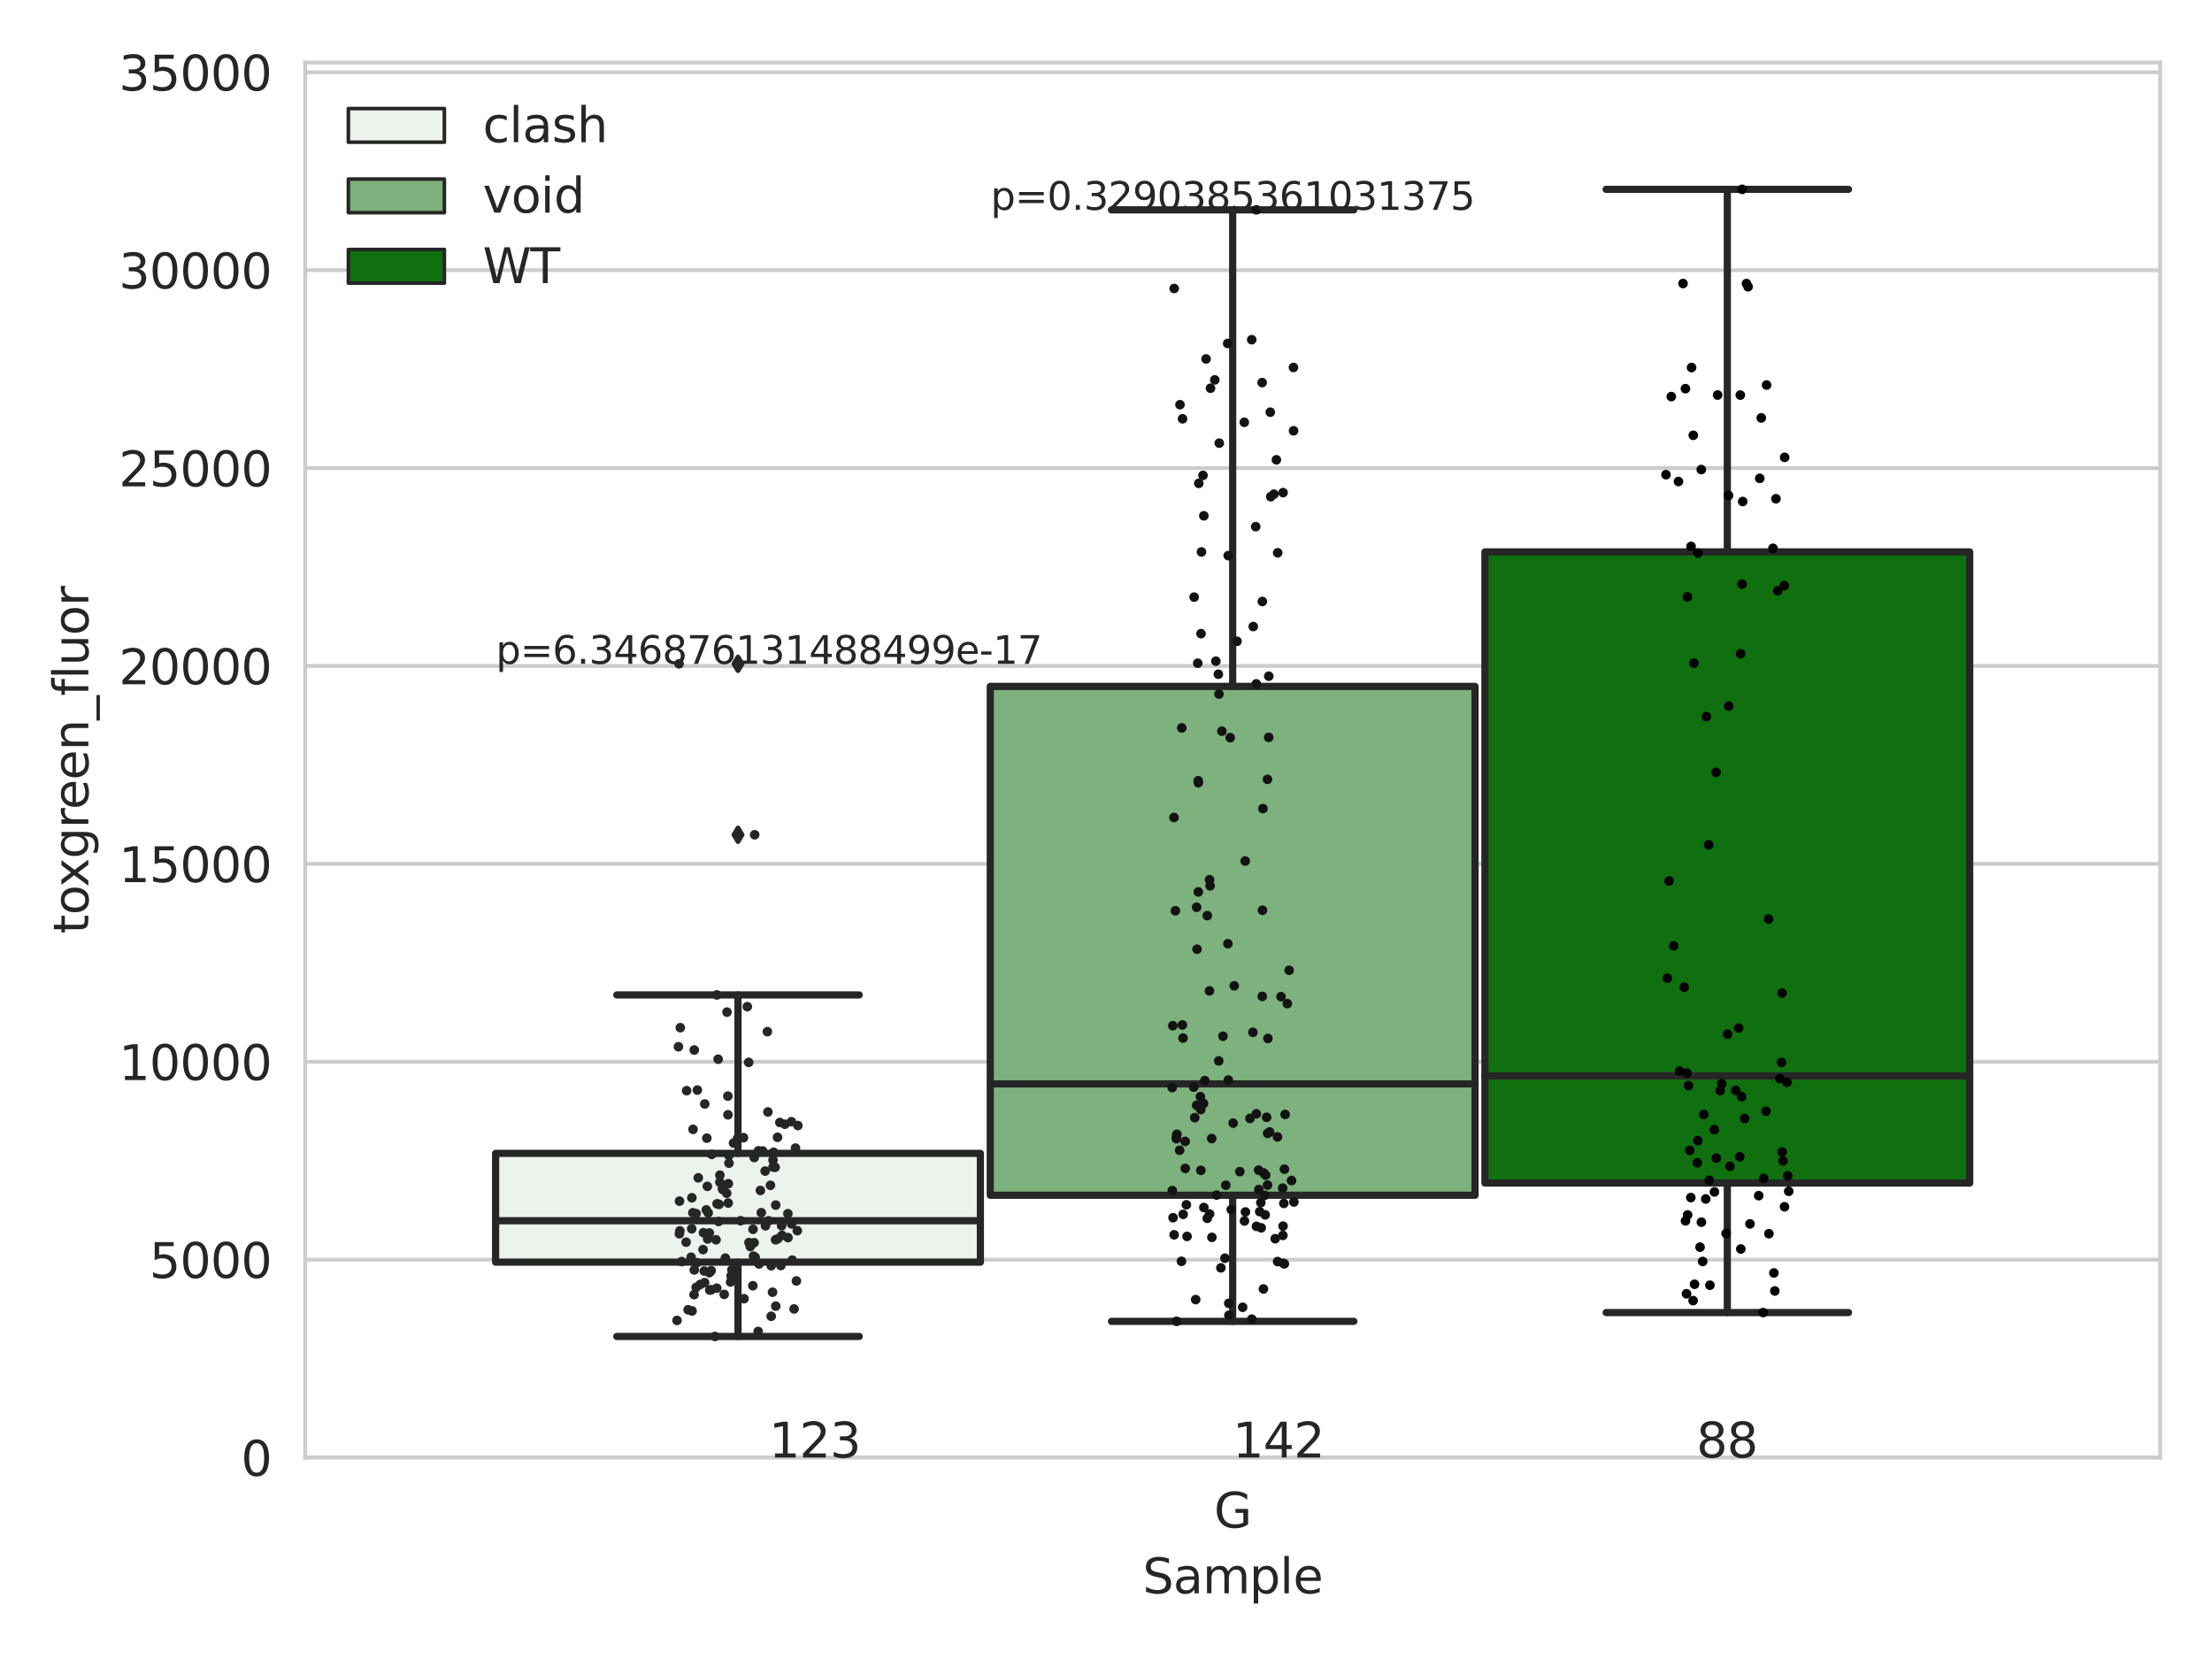 <?xml version="1.0" encoding="utf-8" standalone="no"?>
<!DOCTYPE svg PUBLIC "-//W3C//DTD SVG 1.1//EN"
  "http://www.w3.org/Graphics/SVG/1.1/DTD/svg11.dtd">
<svg xmlns:xlink="http://www.w3.org/1999/xlink" width="460.8pt" height="345.6pt" viewBox="0 0 460.8 345.6" xmlns="http://www.w3.org/2000/svg" version="1.1">
 <defs>
  <style type="text/css">*{stroke-linejoin: round; stroke-linecap: butt}</style>
 </defs>
 <g id="figure_1">
  <g id="patch_1">
   <path d="M 0 345.6 
L 460.8 345.6 
L 460.8 0 
L 0 0 
z
" style="fill: #ffffff"/>
  </g>
  <g id="axes_1">
   <g id="patch_2">
    <path d="M 63.571 303.64 
L 450 303.64 
L 450 13.022 
L 63.571 13.022 
z
" style="fill: #ffffff"/>
   </g>
   <g id="matplotlib.axis_1">
    <g id="xtick_1">
     <g id="text_1">
      <!-- G -->
      <g style="fill: #262626" transform="translate(252.911 318.238)scale(0.1 -0.1)">
       <defs>
        <path id="DejaVuSans-47" d="M 3809 666 
L 3809 1919 
L 2778 1919 
L 2778 2438 
L 4434 2438 
L 4434 434 
Q 4069 175 3628 42 
Q 3188 -91 2688 -91 
Q 1594 -91 976 548 
Q 359 1188 359 2328 
Q 359 3472 976 4111 
Q 1594 4750 2688 4750 
Q 3144 4750 3555 4637 
Q 3966 4525 4313 4306 
L 4313 3634 
Q 3963 3931 3569 4081 
Q 3175 4231 2741 4231 
Q 1884 4231 1454 3753 
Q 1025 3275 1025 2328 
Q 1025 1384 1454 906 
Q 1884 428 2741 428 
Q 3075 428 3337 486 
Q 3600 544 3809 666 
z
" transform="scale(0.016)"/>
       </defs>
       <use xlink:href="#DejaVuSans-47"/>
      </g>
     </g>
    </g>
    <g id="text_2">
     <!-- Sample -->
     <g style="fill: #262626" transform="translate(238.037 331.917)scale(0.1 -0.1)">
      <defs>
       <path id="DejaVuSans-53" d="M 3425 4513 
L 3425 3897 
Q 3066 4069 2747 4153 
Q 2428 4238 2131 4238 
Q 1616 4238 1336 4038 
Q 1056 3838 1056 3469 
Q 1056 3159 1242 3001 
Q 1428 2844 1947 2747 
L 2328 2669 
Q 3034 2534 3370 2195 
Q 3706 1856 3706 1288 
Q 3706 609 3251 259 
Q 2797 -91 1919 -91 
Q 1588 -91 1214 -16 
Q 841 59 441 206 
L 441 856 
Q 825 641 1194 531 
Q 1563 422 1919 422 
Q 2459 422 2753 634 
Q 3047 847 3047 1241 
Q 3047 1584 2836 1778 
Q 2625 1972 2144 2069 
L 1759 2144 
Q 1053 2284 737 2584 
Q 422 2884 422 3419 
Q 422 4038 858 4394 
Q 1294 4750 2059 4750 
Q 2388 4750 2728 4690 
Q 3069 4631 3425 4513 
z
" transform="scale(0.016)"/>
       <path id="DejaVuSans-61" d="M 2194 1759 
Q 1497 1759 1228 1600 
Q 959 1441 959 1056 
Q 959 750 1161 570 
Q 1363 391 1709 391 
Q 2188 391 2477 730 
Q 2766 1069 2766 1631 
L 2766 1759 
L 2194 1759 
z
M 3341 1997 
L 3341 0 
L 2766 0 
L 2766 531 
Q 2569 213 2275 61 
Q 1981 -91 1556 -91 
Q 1019 -91 701 211 
Q 384 513 384 1019 
Q 384 1609 779 1909 
Q 1175 2209 1959 2209 
L 2766 2209 
L 2766 2266 
Q 2766 2663 2505 2880 
Q 2244 3097 1772 3097 
Q 1472 3097 1187 3025 
Q 903 2953 641 2809 
L 641 3341 
Q 956 3463 1253 3523 
Q 1550 3584 1831 3584 
Q 2591 3584 2966 3190 
Q 3341 2797 3341 1997 
z
" transform="scale(0.016)"/>
       <path id="DejaVuSans-6d" d="M 3328 2828 
Q 3544 3216 3844 3400 
Q 4144 3584 4550 3584 
Q 5097 3584 5394 3201 
Q 5691 2819 5691 2113 
L 5691 0 
L 5113 0 
L 5113 2094 
Q 5113 2597 4934 2840 
Q 4756 3084 4391 3084 
Q 3944 3084 3684 2787 
Q 3425 2491 3425 1978 
L 3425 0 
L 2847 0 
L 2847 2094 
Q 2847 2600 2669 2842 
Q 2491 3084 2119 3084 
Q 1678 3084 1418 2786 
Q 1159 2488 1159 1978 
L 1159 0 
L 581 0 
L 581 3500 
L 1159 3500 
L 1159 2956 
Q 1356 3278 1631 3431 
Q 1906 3584 2284 3584 
Q 2666 3584 2933 3390 
Q 3200 3197 3328 2828 
z
" transform="scale(0.016)"/>
       <path id="DejaVuSans-70" d="M 1159 525 
L 1159 -1331 
L 581 -1331 
L 581 3500 
L 1159 3500 
L 1159 2969 
Q 1341 3281 1617 3432 
Q 1894 3584 2278 3584 
Q 2916 3584 3314 3078 
Q 3713 2572 3713 1747 
Q 3713 922 3314 415 
Q 2916 -91 2278 -91 
Q 1894 -91 1617 61 
Q 1341 213 1159 525 
z
M 3116 1747 
Q 3116 2381 2855 2742 
Q 2594 3103 2138 3103 
Q 1681 3103 1420 2742 
Q 1159 2381 1159 1747 
Q 1159 1113 1420 752 
Q 1681 391 2138 391 
Q 2594 391 2855 752 
Q 3116 1113 3116 1747 
z
" transform="scale(0.016)"/>
       <path id="DejaVuSans-6c" d="M 603 4863 
L 1178 4863 
L 1178 0 
L 603 0 
L 603 4863 
z
" transform="scale(0.016)"/>
       <path id="DejaVuSans-65" d="M 3597 1894 
L 3597 1613 
L 953 1613 
Q 991 1019 1311 708 
Q 1631 397 2203 397 
Q 2534 397 2845 478 
Q 3156 559 3463 722 
L 3463 178 
Q 3153 47 2828 -22 
Q 2503 -91 2169 -91 
Q 1331 -91 842 396 
Q 353 884 353 1716 
Q 353 2575 817 3079 
Q 1281 3584 2069 3584 
Q 2775 3584 3186 3129 
Q 3597 2675 3597 1894 
z
M 3022 2063 
Q 3016 2534 2758 2815 
Q 2500 3097 2075 3097 
Q 1594 3097 1305 2825 
Q 1016 2553 972 2059 
L 3022 2063 
z
" transform="scale(0.016)"/>
      </defs>
      <use xlink:href="#DejaVuSans-53"/>
      <use xlink:href="#DejaVuSans-61" x="63.477"/>
      <use xlink:href="#DejaVuSans-6d" x="124.756"/>
      <use xlink:href="#DejaVuSans-70" x="222.168"/>
      <use xlink:href="#DejaVuSans-6c" x="285.645"/>
      <use xlink:href="#DejaVuSans-65" x="313.428"/>
     </g>
    </g>
   </g>
   <g id="matplotlib.axis_2">
    <g id="ytick_1">
     <g id="line2d_1">
      <path d="M 63.571 303.64 
L 450 303.64 
" clip-path="url(#pa0a4ed4c12)" style="fill: none; stroke: #cccccc; stroke-width: 0.8; stroke-linecap: round"/>
     </g>
     <g id="text_3">
      <!-- 0 -->
      <g style="fill: #262626" transform="translate(50.209 307.439)scale(0.1 -0.1)">
       <defs>
        <path id="DejaVuSans-30" d="M 2034 4250 
Q 1547 4250 1301 3770 
Q 1056 3291 1056 2328 
Q 1056 1369 1301 889 
Q 1547 409 2034 409 
Q 2525 409 2770 889 
Q 3016 1369 3016 2328 
Q 3016 3291 2770 3770 
Q 2525 4250 2034 4250 
z
M 2034 4750 
Q 2819 4750 3233 4129 
Q 3647 3509 3647 2328 
Q 3647 1150 3233 529 
Q 2819 -91 2034 -91 
Q 1250 -91 836 529 
Q 422 1150 422 2328 
Q 422 3509 836 4129 
Q 1250 4750 2034 4750 
z
" transform="scale(0.016)"/>
       </defs>
       <use xlink:href="#DejaVuSans-30"/>
      </g>
     </g>
    </g>
    <g id="ytick_2">
     <g id="line2d_2">
      <path d="M 63.571 262.414 
L 450 262.414 
" clip-path="url(#pa0a4ed4c12)" style="fill: none; stroke: #cccccc; stroke-width: 0.8; stroke-linecap: round"/>
     </g>
     <g id="text_4">
      <!-- 5000 -->
      <g style="fill: #262626" transform="translate(31.121 266.214)scale(0.1 -0.1)">
       <defs>
        <path id="DejaVuSans-35" d="M 691 4666 
L 3169 4666 
L 3169 4134 
L 1269 4134 
L 1269 2991 
Q 1406 3038 1543 3061 
Q 1681 3084 1819 3084 
Q 2600 3084 3056 2656 
Q 3513 2228 3513 1497 
Q 3513 744 3044 326 
Q 2575 -91 1722 -91 
Q 1428 -91 1123 -41 
Q 819 9 494 109 
L 494 744 
Q 775 591 1075 516 
Q 1375 441 1709 441 
Q 2250 441 2565 725 
Q 2881 1009 2881 1497 
Q 2881 1984 2565 2268 
Q 2250 2553 1709 2553 
Q 1456 2553 1204 2497 
Q 953 2441 691 2322 
L 691 4666 
z
" transform="scale(0.016)"/>
       </defs>
       <use xlink:href="#DejaVuSans-35"/>
       <use xlink:href="#DejaVuSans-30" x="63.623"/>
       <use xlink:href="#DejaVuSans-30" x="127.246"/>
       <use xlink:href="#DejaVuSans-30" x="190.869"/>
      </g>
     </g>
    </g>
    <g id="ytick_3">
     <g id="line2d_3">
      <path d="M 63.571 221.189 
L 450 221.189 
" clip-path="url(#pa0a4ed4c12)" style="fill: none; stroke: #cccccc; stroke-width: 0.8; stroke-linecap: round"/>
     </g>
     <g id="text_5">
      <!-- 10000 -->
      <g style="fill: #262626" transform="translate(24.759 224.988)scale(0.1 -0.1)">
       <defs>
        <path id="DejaVuSans-31" d="M 794 531 
L 1825 531 
L 1825 4091 
L 703 3866 
L 703 4441 
L 1819 4666 
L 2450 4666 
L 2450 531 
L 3481 531 
L 3481 0 
L 794 0 
L 794 531 
z
" transform="scale(0.016)"/>
       </defs>
       <use xlink:href="#DejaVuSans-31"/>
       <use xlink:href="#DejaVuSans-30" x="63.623"/>
       <use xlink:href="#DejaVuSans-30" x="127.246"/>
       <use xlink:href="#DejaVuSans-30" x="190.869"/>
       <use xlink:href="#DejaVuSans-30" x="254.492"/>
      </g>
     </g>
    </g>
    <g id="ytick_4">
     <g id="line2d_4">
      <path d="M 63.571 179.963 
L 450 179.963 
" clip-path="url(#pa0a4ed4c12)" style="fill: none; stroke: #cccccc; stroke-width: 0.8; stroke-linecap: round"/>
     </g>
     <g id="text_6">
      <!-- 15000 -->
      <g style="fill: #262626" transform="translate(24.759 183.762)scale(0.1 -0.1)">
       <use xlink:href="#DejaVuSans-31"/>
       <use xlink:href="#DejaVuSans-35" x="63.623"/>
       <use xlink:href="#DejaVuSans-30" x="127.246"/>
       <use xlink:href="#DejaVuSans-30" x="190.869"/>
       <use xlink:href="#DejaVuSans-30" x="254.492"/>
      </g>
     </g>
    </g>
    <g id="ytick_5">
     <g id="line2d_5">
      <path d="M 63.571 138.738 
L 450 138.738 
" clip-path="url(#pa0a4ed4c12)" style="fill: none; stroke: #cccccc; stroke-width: 0.8; stroke-linecap: round"/>
     </g>
     <g id="text_7">
      <!-- 20000 -->
      <g style="fill: #262626" transform="translate(24.759 142.537)scale(0.1 -0.1)">
       <defs>
        <path id="DejaVuSans-32" d="M 1228 531 
L 3431 531 
L 3431 0 
L 469 0 
L 469 531 
Q 828 903 1448 1529 
Q 2069 2156 2228 2338 
Q 2531 2678 2651 2914 
Q 2772 3150 2772 3378 
Q 2772 3750 2511 3984 
Q 2250 4219 1831 4219 
Q 1534 4219 1204 4116 
Q 875 4013 500 3803 
L 500 4441 
Q 881 4594 1212 4672 
Q 1544 4750 1819 4750 
Q 2544 4750 2975 4387 
Q 3406 4025 3406 3419 
Q 3406 3131 3298 2873 
Q 3191 2616 2906 2266 
Q 2828 2175 2409 1742 
Q 1991 1309 1228 531 
z
" transform="scale(0.016)"/>
       </defs>
       <use xlink:href="#DejaVuSans-32"/>
       <use xlink:href="#DejaVuSans-30" x="63.623"/>
       <use xlink:href="#DejaVuSans-30" x="127.246"/>
       <use xlink:href="#DejaVuSans-30" x="190.869"/>
       <use xlink:href="#DejaVuSans-30" x="254.492"/>
      </g>
     </g>
    </g>
    <g id="ytick_6">
     <g id="line2d_6">
      <path d="M 63.571 97.512 
L 450 97.512 
" clip-path="url(#pa0a4ed4c12)" style="fill: none; stroke: #cccccc; stroke-width: 0.8; stroke-linecap: round"/>
     </g>
     <g id="text_8">
      <!-- 25000 -->
      <g style="fill: #262626" transform="translate(24.759 101.311)scale(0.1 -0.1)">
       <use xlink:href="#DejaVuSans-32"/>
       <use xlink:href="#DejaVuSans-35" x="63.623"/>
       <use xlink:href="#DejaVuSans-30" x="127.246"/>
       <use xlink:href="#DejaVuSans-30" x="190.869"/>
       <use xlink:href="#DejaVuSans-30" x="254.492"/>
      </g>
     </g>
    </g>
    <g id="ytick_7">
     <g id="line2d_7">
      <path d="M 63.571 56.286 
L 450 56.286 
" clip-path="url(#pa0a4ed4c12)" style="fill: none; stroke: #cccccc; stroke-width: 0.8; stroke-linecap: round"/>
     </g>
     <g id="text_9">
      <!-- 30000 -->
      <g style="fill: #262626" transform="translate(24.759 60.085)scale(0.1 -0.1)">
       <defs>
        <path id="DejaVuSans-33" d="M 2597 2516 
Q 3050 2419 3304 2112 
Q 3559 1806 3559 1356 
Q 3559 666 3084 287 
Q 2609 -91 1734 -91 
Q 1441 -91 1130 -33 
Q 819 25 488 141 
L 488 750 
Q 750 597 1062 519 
Q 1375 441 1716 441 
Q 2309 441 2620 675 
Q 2931 909 2931 1356 
Q 2931 1769 2642 2001 
Q 2353 2234 1838 2234 
L 1294 2234 
L 1294 2753 
L 1863 2753 
Q 2328 2753 2575 2939 
Q 2822 3125 2822 3475 
Q 2822 3834 2567 4026 
Q 2313 4219 1838 4219 
Q 1578 4219 1281 4162 
Q 984 4106 628 3988 
L 628 4550 
Q 988 4650 1302 4700 
Q 1616 4750 1894 4750 
Q 2613 4750 3031 4423 
Q 3450 4097 3450 3541 
Q 3450 3153 3228 2886 
Q 3006 2619 2597 2516 
z
" transform="scale(0.016)"/>
       </defs>
       <use xlink:href="#DejaVuSans-33"/>
       <use xlink:href="#DejaVuSans-30" x="63.623"/>
       <use xlink:href="#DejaVuSans-30" x="127.246"/>
       <use xlink:href="#DejaVuSans-30" x="190.869"/>
       <use xlink:href="#DejaVuSans-30" x="254.492"/>
      </g>
     </g>
    </g>
    <g id="ytick_8">
     <g id="line2d_8">
      <path d="M 63.571 15.061 
L 450 15.061 
" clip-path="url(#pa0a4ed4c12)" style="fill: none; stroke: #cccccc; stroke-width: 0.8; stroke-linecap: round"/>
     </g>
     <g id="text_10">
      <!-- 35000 -->
      <g style="fill: #262626" transform="translate(24.759 18.86)scale(0.1 -0.1)">
       <use xlink:href="#DejaVuSans-33"/>
       <use xlink:href="#DejaVuSans-35" x="63.623"/>
       <use xlink:href="#DejaVuSans-30" x="127.246"/>
       <use xlink:href="#DejaVuSans-30" x="190.869"/>
       <use xlink:href="#DejaVuSans-30" x="254.492"/>
      </g>
     </g>
    </g>
    <g id="text_11">
     <!-- toxgreen_fluor -->
     <g style="fill: #262626" transform="translate(18.401 194.526)rotate(-90)scale(0.1 -0.1)">
      <defs>
       <path id="DejaVuSans-74" d="M 1172 4494 
L 1172 3500 
L 2356 3500 
L 2356 3053 
L 1172 3053 
L 1172 1153 
Q 1172 725 1289 603 
Q 1406 481 1766 481 
L 2356 481 
L 2356 0 
L 1766 0 
Q 1100 0 847 248 
Q 594 497 594 1153 
L 594 3053 
L 172 3053 
L 172 3500 
L 594 3500 
L 594 4494 
L 1172 4494 
z
" transform="scale(0.016)"/>
       <path id="DejaVuSans-6f" d="M 1959 3097 
Q 1497 3097 1228 2736 
Q 959 2375 959 1747 
Q 959 1119 1226 758 
Q 1494 397 1959 397 
Q 2419 397 2687 759 
Q 2956 1122 2956 1747 
Q 2956 2369 2687 2733 
Q 2419 3097 1959 3097 
z
M 1959 3584 
Q 2709 3584 3137 3096 
Q 3566 2609 3566 1747 
Q 3566 888 3137 398 
Q 2709 -91 1959 -91 
Q 1206 -91 779 398 
Q 353 888 353 1747 
Q 353 2609 779 3096 
Q 1206 3584 1959 3584 
z
" transform="scale(0.016)"/>
       <path id="DejaVuSans-78" d="M 3513 3500 
L 2247 1797 
L 3578 0 
L 2900 0 
L 1881 1375 
L 863 0 
L 184 0 
L 1544 1831 
L 300 3500 
L 978 3500 
L 1906 2253 
L 2834 3500 
L 3513 3500 
z
" transform="scale(0.016)"/>
       <path id="DejaVuSans-67" d="M 2906 1791 
Q 2906 2416 2648 2759 
Q 2391 3103 1925 3103 
Q 1463 3103 1205 2759 
Q 947 2416 947 1791 
Q 947 1169 1205 825 
Q 1463 481 1925 481 
Q 2391 481 2648 825 
Q 2906 1169 2906 1791 
z
M 3481 434 
Q 3481 -459 3084 -895 
Q 2688 -1331 1869 -1331 
Q 1566 -1331 1297 -1286 
Q 1028 -1241 775 -1147 
L 775 -588 
Q 1028 -725 1275 -790 
Q 1522 -856 1778 -856 
Q 2344 -856 2625 -561 
Q 2906 -266 2906 331 
L 2906 616 
Q 2728 306 2450 153 
Q 2172 0 1784 0 
Q 1141 0 747 490 
Q 353 981 353 1791 
Q 353 2603 747 3093 
Q 1141 3584 1784 3584 
Q 2172 3584 2450 3431 
Q 2728 3278 2906 2969 
L 2906 3500 
L 3481 3500 
L 3481 434 
z
" transform="scale(0.016)"/>
       <path id="DejaVuSans-72" d="M 2631 2963 
Q 2534 3019 2420 3045 
Q 2306 3072 2169 3072 
Q 1681 3072 1420 2755 
Q 1159 2438 1159 1844 
L 1159 0 
L 581 0 
L 581 3500 
L 1159 3500 
L 1159 2956 
Q 1341 3275 1631 3429 
Q 1922 3584 2338 3584 
Q 2397 3584 2469 3576 
Q 2541 3569 2628 3553 
L 2631 2963 
z
" transform="scale(0.016)"/>
       <path id="DejaVuSans-6e" d="M 3513 2113 
L 3513 0 
L 2938 0 
L 2938 2094 
Q 2938 2591 2744 2837 
Q 2550 3084 2163 3084 
Q 1697 3084 1428 2787 
Q 1159 2491 1159 1978 
L 1159 0 
L 581 0 
L 581 3500 
L 1159 3500 
L 1159 2956 
Q 1366 3272 1645 3428 
Q 1925 3584 2291 3584 
Q 2894 3584 3203 3211 
Q 3513 2838 3513 2113 
z
" transform="scale(0.016)"/>
       <path id="DejaVuSans-5f" d="M 3263 -1063 
L 3263 -1509 
L -63 -1509 
L -63 -1063 
L 3263 -1063 
z
" transform="scale(0.016)"/>
       <path id="DejaVuSans-66" d="M 2375 4863 
L 2375 4384 
L 1825 4384 
Q 1516 4384 1395 4259 
Q 1275 4134 1275 3809 
L 1275 3500 
L 2222 3500 
L 2222 3053 
L 1275 3053 
L 1275 0 
L 697 0 
L 697 3053 
L 147 3053 
L 147 3500 
L 697 3500 
L 697 3744 
Q 697 4328 969 4595 
Q 1241 4863 1831 4863 
L 2375 4863 
z
" transform="scale(0.016)"/>
       <path id="DejaVuSans-75" d="M 544 1381 
L 544 3500 
L 1119 3500 
L 1119 1403 
Q 1119 906 1312 657 
Q 1506 409 1894 409 
Q 2359 409 2629 706 
Q 2900 1003 2900 1516 
L 2900 3500 
L 3475 3500 
L 3475 0 
L 2900 0 
L 2900 538 
Q 2691 219 2414 64 
Q 2138 -91 1772 -91 
Q 1169 -91 856 284 
Q 544 659 544 1381 
z
M 1991 3584 
L 1991 3584 
z
" transform="scale(0.016)"/>
      </defs>
      <use xlink:href="#DejaVuSans-74"/>
      <use xlink:href="#DejaVuSans-6f" x="39.209"/>
      <use xlink:href="#DejaVuSans-78" x="97.266"/>
      <use xlink:href="#DejaVuSans-67" x="156.445"/>
      <use xlink:href="#DejaVuSans-72" x="219.922"/>
      <use xlink:href="#DejaVuSans-65" x="258.785"/>
      <use xlink:href="#DejaVuSans-65" x="320.309"/>
      <use xlink:href="#DejaVuSans-6e" x="381.832"/>
      <use xlink:href="#DejaVuSans-5f" x="445.211"/>
      <use xlink:href="#DejaVuSans-66" x="495.211"/>
      <use xlink:href="#DejaVuSans-6c" x="530.416"/>
      <use xlink:href="#DejaVuSans-75" x="558.199"/>
      <use xlink:href="#DejaVuSans-6f" x="621.578"/>
      <use xlink:href="#DejaVuSans-72" x="682.76"/>
     </g>
    </g>
   </g>
   <g id="patch_3">
    <path d="M 103.245 262.925 
L 204.231 262.925 
L 204.231 240.266 
L 103.245 240.266 
L 103.245 262.925 
z
" clip-path="url(#pa0a4ed4c12)" style="fill: #ecf2ec; stroke: #262626; stroke-width: 1.5; stroke-linejoin: miter"/>
   </g>
   <g id="patch_4">
    <path d="M 206.292 248.996 
L 307.279 248.996 
L 307.279 142.99 
L 206.292 142.99 
L 206.292 248.996 
z
" clip-path="url(#pa0a4ed4c12)" style="fill: #7db17d; stroke: #262626; stroke-width: 1.5; stroke-linejoin: miter"/>
   </g>
   <g id="patch_5">
    <path d="M 309.34 246.447 
L 410.327 246.447 
L 410.327 114.97 
L 309.34 114.97 
L 309.34 246.447 
z
" clip-path="url(#pa0a4ed4c12)" style="fill: #107010; stroke: #262626; stroke-width: 1.5; stroke-linejoin: miter"/>
   </g>
   <g id="patch_6">
    <path d="M 256.786 303.64 
L 256.786 303.64 
L 256.786 303.64 
L 256.786 303.64 
z
" clip-path="url(#pa0a4ed4c12)" style="fill: #ecf2ec; stroke: #262626; stroke-width: 0.75; stroke-linejoin: miter"/>
   </g>
   <g id="patch_7">
    <path d="M 256.786 303.64 
L 256.786 303.64 
L 256.786 303.64 
L 256.786 303.64 
z
" clip-path="url(#pa0a4ed4c12)" style="fill: #7db17d; stroke: #262626; stroke-width: 0.75; stroke-linejoin: miter"/>
   </g>
   <g id="patch_8">
    <path d="M 256.786 303.64 
L 256.786 303.64 
L 256.786 303.64 
L 256.786 303.64 
z
" clip-path="url(#pa0a4ed4c12)" style="fill: #107010; stroke: #262626; stroke-width: 0.75; stroke-linejoin: miter"/>
   </g>
   <g id="PathCollection_1"/>
   <g id="PathCollection_2"/>
   <g id="PathCollection_3"/>
   <g id="line2d_9">
    <path d="M 153.738 262.925 
L 153.738 278.405 
" clip-path="url(#pa0a4ed4c12)" style="fill: none; stroke: #262626; stroke-width: 1.5; stroke-linecap: round"/>
   </g>
   <g id="line2d_10">
    <path d="M 153.738 240.266 
L 153.738 207.264 
" clip-path="url(#pa0a4ed4c12)" style="fill: none; stroke: #262626; stroke-width: 1.5; stroke-linecap: round"/>
   </g>
   <g id="line2d_11">
    <path d="M 128.491 278.405 
L 178.985 278.405 
" clip-path="url(#pa0a4ed4c12)" style="fill: none; stroke: #262626; stroke-width: 1.5; stroke-linecap: round"/>
   </g>
   <g id="line2d_12">
    <path d="M 128.491 207.264 
L 178.985 207.264 
" clip-path="url(#pa0a4ed4c12)" style="fill: none; stroke: #262626; stroke-width: 1.5; stroke-linecap: round"/>
   </g>
   <g id="line2d_13">
    <defs>
     <path id="m8febebea0e" d="M -0 1.414 
L 0.849 0 
L 0 -1.414 
L -0.849 -0 
z
" style="stroke: #262626; stroke-linejoin: miter"/>
    </defs>
    <g clip-path="url(#pa0a4ed4c12)">
     <use xlink:href="#m8febebea0e" x="153.738" y="138.283" style="fill: #262626; stroke: #262626; stroke-linejoin: miter"/>
     <use xlink:href="#m8febebea0e" x="153.738" y="173.897" style="fill: #262626; stroke: #262626; stroke-linejoin: miter"/>
    </g>
   </g>
   <g id="line2d_14">
    <path d="M 256.786 248.996 
L 256.786 275.259 
" clip-path="url(#pa0a4ed4c12)" style="fill: none; stroke: #262626; stroke-width: 1.5; stroke-linecap: round"/>
   </g>
   <g id="line2d_15">
    <path d="M 256.786 142.99 
L 256.786 43.717 
" clip-path="url(#pa0a4ed4c12)" style="fill: none; stroke: #262626; stroke-width: 1.5; stroke-linecap: round"/>
   </g>
   <g id="line2d_16">
    <path d="M 231.539 275.259 
L 282.032 275.259 
" clip-path="url(#pa0a4ed4c12)" style="fill: none; stroke: #262626; stroke-width: 1.5; stroke-linecap: round"/>
   </g>
   <g id="line2d_17">
    <path d="M 231.539 43.717 
L 282.032 43.717 
" clip-path="url(#pa0a4ed4c12)" style="fill: none; stroke: #262626; stroke-width: 1.5; stroke-linecap: round"/>
   </g>
   <g id="line2d_18"/>
   <g id="line2d_19">
    <path d="M 359.833 246.447 
L 359.833 273.432 
" clip-path="url(#pa0a4ed4c12)" style="fill: none; stroke: #262626; stroke-width: 1.5; stroke-linecap: round"/>
   </g>
   <g id="line2d_20">
    <path d="M 359.833 114.97 
L 359.833 39.442 
" clip-path="url(#pa0a4ed4c12)" style="fill: none; stroke: #262626; stroke-width: 1.5; stroke-linecap: round"/>
   </g>
   <g id="line2d_21">
    <path d="M 334.587 273.432 
L 385.08 273.432 
" clip-path="url(#pa0a4ed4c12)" style="fill: none; stroke: #262626; stroke-width: 1.5; stroke-linecap: round"/>
   </g>
   <g id="line2d_22">
    <path d="M 334.587 39.442 
L 385.08 39.442 
" clip-path="url(#pa0a4ed4c12)" style="fill: none; stroke: #262626; stroke-width: 1.5; stroke-linecap: round"/>
   </g>
   <g id="line2d_23"/>
   <g id="line2d_24">
    <path d="M 103.245 254.301 
L 204.231 254.301 
" clip-path="url(#pa0a4ed4c12)" style="fill: none; stroke: #262626; stroke-width: 1.5; stroke-linecap: round"/>
   </g>
   <g id="line2d_25">
    <path d="M 206.292 225.792 
L 307.279 225.792 
" clip-path="url(#pa0a4ed4c12)" style="fill: none; stroke: #262626; stroke-width: 1.5; stroke-linecap: round"/>
   </g>
   <g id="line2d_26">
    <path d="M 309.34 224.124 
L 410.327 224.124 
" clip-path="url(#pa0a4ed4c12)" style="fill: none; stroke: #262626; stroke-width: 1.5; stroke-linecap: round"/>
   </g>
   <g id="patch_9">
    <path d="M 63.571 303.64 
L 63.571 13.022 
" style="fill: none; stroke: #cccccc; stroke-width: 0.8; stroke-linejoin: miter; stroke-linecap: square"/>
   </g>
   <g id="patch_10">
    <path d="M 450 303.64 
L 450 13.022 
" style="fill: none; stroke: #cccccc; stroke-width: 0.8; stroke-linejoin: miter; stroke-linecap: square"/>
   </g>
   <g id="patch_11">
    <path d="M 63.571 303.64 
L 450 303.64 
" style="fill: none; stroke: #cccccc; stroke-width: 0.8; stroke-linejoin: miter; stroke-linecap: square"/>
   </g>
   <g id="patch_12">
    <path d="M 63.571 13.022 
L 450 13.022 
" style="fill: none; stroke: #cccccc; stroke-width: 0.8; stroke-linejoin: miter; stroke-linecap: square"/>
   </g>
   <g id="PathCollection_4">
    <defs>
     <path id="C0_0_690554483a" d="M 0 1 
C 0.265 1 0.52 0.895 0.707 0.707 
C 0.895 0.52 1 0.265 1 -0 
C 1 -0.265 0.895 -0.52 0.707 -0.707 
C 0.52 -0.895 0.265 -1 0 -1 
C -0.265 -1 -0.52 -0.895 -0.707 -0.707 
C -0.895 -0.52 -1 -0.265 -1 0 
C -1 0.265 -0.895 0.52 -0.707 0.707 
C -0.52 0.895 -0.265 1 0 1 
z
"/>
    </defs>
    <g clip-path="url(#pa0a4ed4c12)">
     <use xlink:href="#C0_0_690554483a" x="157.114" y="241.135" style="fill: #262626"/>
    </g>
    <g clip-path="url(#pa0a4ed4c12)">
     <use xlink:href="#C0_0_690554483a" x="161.606" y="272.092" style="fill: #262626"/>
    </g>
    <g clip-path="url(#pa0a4ed4c12)">
     <use xlink:href="#C0_0_690554483a" x="146.789" y="267.188" style="fill: #262626"/>
    </g>
    <g clip-path="url(#pa0a4ed4c12)">
     <use xlink:href="#C0_0_690554483a" x="141.465" y="138.283" style="fill: #262626"/>
    </g>
    <g clip-path="url(#pa0a4ed4c12)">
     <use xlink:href="#C0_0_690554483a" x="153.64" y="237.175" style="fill: #262626"/>
    </g>
    <g clip-path="url(#pa0a4ed4c12)">
     <use xlink:href="#C0_0_690554483a" x="158.593" y="252.628" style="fill: #262626"/>
    </g>
    <g clip-path="url(#pa0a4ed4c12)">
     <use xlink:href="#C0_0_690554483a" x="165.717" y="239.169" style="fill: #262626"/>
    </g>
    <g clip-path="url(#pa0a4ed4c12)">
     <use xlink:href="#C0_0_690554483a" x="158.401" y="247.993" style="fill: #262626"/>
    </g>
    <g clip-path="url(#pa0a4ed4c12)">
     <use xlink:href="#C0_0_690554483a" x="145.012" y="252.816" style="fill: #262626"/>
    </g>
    <g clip-path="url(#pa0a4ed4c12)">
     <use xlink:href="#C0_0_690554483a" x="157.321" y="261.925" style="fill: #262626"/>
    </g>
    <g clip-path="url(#pa0a4ed4c12)">
     <use xlink:href="#C0_0_690554483a" x="151.441" y="210.844" style="fill: #262626"/>
    </g>
    <g clip-path="url(#pa0a4ed4c12)">
     <use xlink:href="#C0_0_690554483a" x="148.151" y="264.696" style="fill: #262626"/>
    </g>
    <g clip-path="url(#pa0a4ed4c12)">
     <use xlink:href="#C0_0_690554483a" x="147.249" y="237.099" style="fill: #262626"/>
    </g>
    <g clip-path="url(#pa0a4ed4c12)">
     <use xlink:href="#C0_0_690554483a" x="159.972" y="231.641" style="fill: #262626"/>
    </g>
    <g clip-path="url(#pa0a4ed4c12)">
     <use xlink:href="#C0_0_690554483a" x="144.627" y="218.739" style="fill: #262626"/>
    </g>
    <g clip-path="url(#pa0a4ed4c12)">
     <use xlink:href="#C0_0_690554483a" x="161.602" y="251.039" style="fill: #262626"/>
    </g>
    <g clip-path="url(#pa0a4ed4c12)">
     <use xlink:href="#C0_0_690554483a" x="151.627" y="228.338" style="fill: #262626"/>
    </g>
    <g clip-path="url(#pa0a4ed4c12)">
     <use xlink:href="#C0_0_690554483a" x="147.771" y="256.846" style="fill: #262626"/>
    </g>
    <g clip-path="url(#pa0a4ed4c12)">
     <use xlink:href="#C0_0_690554483a" x="141.529" y="257.01" style="fill: #262626"/>
    </g>
    <g clip-path="url(#pa0a4ed4c12)">
     <use xlink:href="#C0_0_690554483a" x="151.861" y="242.309" style="fill: #262626"/>
    </g>
    <g clip-path="url(#pa0a4ed4c12)">
     <use xlink:href="#C0_0_690554483a" x="161.556" y="258.271" style="fill: #262626"/>
    </g>
    <g clip-path="url(#pa0a4ed4c12)">
     <use xlink:href="#C0_0_690554483a" x="164.871" y="233.675" style="fill: #262626"/>
    </g>
    <g clip-path="url(#pa0a4ed4c12)">
     <use xlink:href="#C0_0_690554483a" x="152.196" y="267.067" style="fill: #262626"/>
    </g>
    <g clip-path="url(#pa0a4ed4c12)">
     <use xlink:href="#C0_0_690554483a" x="145.02" y="268.178" style="fill: #262626"/>
    </g>
    <g clip-path="url(#pa0a4ed4c12)">
     <use xlink:href="#C0_0_690554483a" x="141.329" y="218.053" style="fill: #262626"/>
    </g>
    <g clip-path="url(#pa0a4ed4c12)">
     <use xlink:href="#C0_0_690554483a" x="163.5" y="234.199" style="fill: #262626"/>
    </g>
    <g clip-path="url(#pa0a4ed4c12)">
     <use xlink:href="#C0_0_690554483a" x="149.321" y="268.354" style="fill: #262626"/>
    </g>
    <g clip-path="url(#pa0a4ed4c12)">
     <use xlink:href="#C0_0_690554483a" x="152.806" y="238.115" style="fill: #262626"/>
    </g>
    <g clip-path="url(#pa0a4ed4c12)">
     <use xlink:href="#C0_0_690554483a" x="142.932" y="258.771" style="fill: #262626"/>
    </g>
    <g clip-path="url(#pa0a4ed4c12)">
     <use xlink:href="#C0_0_690554483a" x="149.965" y="244.81" style="fill: #262626"/>
    </g>
    <g clip-path="url(#pa0a4ed4c12)">
     <use xlink:href="#C0_0_690554483a" x="158.007" y="239.735" style="fill: #262626"/>
    </g>
    <g clip-path="url(#pa0a4ed4c12)">
     <use xlink:href="#C0_0_690554483a" x="147.77" y="265.13" style="fill: #262626"/>
    </g>
    <g clip-path="url(#pa0a4ed4c12)">
     <use xlink:href="#C0_0_690554483a" x="162.92" y="257.354" style="fill: #262626"/>
    </g>
    <g clip-path="url(#pa0a4ed4c12)">
     <use xlink:href="#C0_0_690554483a" x="162.018" y="258.064" style="fill: #262626"/>
    </g>
    <g clip-path="url(#pa0a4ed4c12)">
     <use xlink:href="#C0_0_690554483a" x="150.865" y="269.65" style="fill: #262626"/>
    </g>
    <g clip-path="url(#pa0a4ed4c12)">
     <use xlink:href="#C0_0_690554483a" x="149.382" y="250.775" style="fill: #262626"/>
    </g>
    <g clip-path="url(#pa0a4ed4c12)">
     <use xlink:href="#C0_0_690554483a" x="162.46" y="233.83" style="fill: #262626"/>
    </g>
    <g clip-path="url(#pa0a4ed4c12)">
     <use xlink:href="#C0_0_690554483a" x="144.098" y="255.979" style="fill: #262626"/>
    </g>
    <g clip-path="url(#pa0a4ed4c12)">
     <use xlink:href="#C0_0_690554483a" x="161.979" y="236.919" style="fill: #262626"/>
    </g>
    <g clip-path="url(#pa0a4ed4c12)">
     <use xlink:href="#C0_0_690554483a" x="151.696" y="250.614" style="fill: #262626"/>
    </g>
    <g clip-path="url(#pa0a4ed4c12)">
     <use xlink:href="#C0_0_690554483a" x="145.275" y="227.084" style="fill: #262626"/>
    </g>
    <g clip-path="url(#pa0a4ed4c12)">
     <use xlink:href="#C0_0_690554483a" x="147.416" y="258.093" style="fill: #262626"/>
    </g>
    <g clip-path="url(#pa0a4ed4c12)">
     <use xlink:href="#C0_0_690554483a" x="154.294" y="254.301" style="fill: #262626"/>
    </g>
    <g clip-path="url(#pa0a4ed4c12)">
     <use xlink:href="#C0_0_690554483a" x="160.126" y="254.319" style="fill: #262626"/>
    </g>
    <g clip-path="url(#pa0a4ed4c12)">
     <use xlink:href="#C0_0_690554483a" x="146.459" y="260.31" style="fill: #262626"/>
    </g>
    <g clip-path="url(#pa0a4ed4c12)">
     <use xlink:href="#C0_0_690554483a" x="159.862" y="214.913" style="fill: #262626"/>
    </g>
    <g clip-path="url(#pa0a4ed4c12)">
     <use xlink:href="#C0_0_690554483a" x="149.797" y="250.892" style="fill: #262626"/>
    </g>
    <g clip-path="url(#pa0a4ed4c12)">
     <use xlink:href="#C0_0_690554483a" x="149.963" y="246.266" style="fill: #262626"/>
    </g>
    <g clip-path="url(#pa0a4ed4c12)">
     <use xlink:href="#C0_0_690554483a" x="161.473" y="243.173" style="fill: #262626"/>
    </g>
    <g clip-path="url(#pa0a4ed4c12)">
     <use xlink:href="#C0_0_690554483a" x="154.999" y="270.541" style="fill: #262626"/>
    </g>
    <g clip-path="url(#pa0a4ed4c12)">
     <use xlink:href="#C0_0_690554483a" x="144.587" y="269.697" style="fill: #262626"/>
    </g>
    <g clip-path="url(#pa0a4ed4c12)">
     <use xlink:href="#C0_0_690554483a" x="141.033" y="275.068" style="fill: #262626"/>
    </g>
    <g clip-path="url(#pa0a4ed4c12)">
     <use xlink:href="#C0_0_690554483a" x="165.425" y="272.676" style="fill: #262626"/>
    </g>
    <g clip-path="url(#pa0a4ed4c12)">
     <use xlink:href="#C0_0_690554483a" x="144.376" y="235.264" style="fill: #262626"/>
    </g>
    <g clip-path="url(#pa0a4ed4c12)">
     <use xlink:href="#C0_0_690554483a" x="143.968" y="261.904" style="fill: #262626"/>
    </g>
    <g clip-path="url(#pa0a4ed4c12)">
     <use xlink:href="#C0_0_690554483a" x="149.697" y="254.466" style="fill: #262626"/>
    </g>
    <g clip-path="url(#pa0a4ed4c12)">
     <use xlink:href="#C0_0_690554483a" x="147.129" y="252.042" style="fill: #262626"/>
    </g>
    <g clip-path="url(#pa0a4ed4c12)">
     <use xlink:href="#C0_0_690554483a" x="164.129" y="252.833" style="fill: #262626"/>
    </g>
    <g clip-path="url(#pa0a4ed4c12)">
     <use xlink:href="#C0_0_690554483a" x="151.645" y="232.236" style="fill: #262626"/>
    </g>
    <g clip-path="url(#pa0a4ed4c12)">
     <use xlink:href="#C0_0_690554483a" x="142.001" y="262.807" style="fill: #262626"/>
    </g>
    <g clip-path="url(#pa0a4ed4c12)">
     <use xlink:href="#C0_0_690554483a" x="144.129" y="249.515" style="fill: #262626"/>
    </g>
    <g clip-path="url(#pa0a4ed4c12)">
     <use xlink:href="#C0_0_690554483a" x="161.036" y="241.673" style="fill: #262626"/>
    </g>
    <g clip-path="url(#pa0a4ed4c12)">
     <use xlink:href="#C0_0_690554483a" x="154.877" y="236.999" style="fill: #262626"/>
    </g>
    <g clip-path="url(#pa0a4ed4c12)">
     <use xlink:href="#C0_0_690554483a" x="156.977" y="261.665" style="fill: #262626"/>
    </g>
    <g clip-path="url(#pa0a4ed4c12)">
     <use xlink:href="#C0_0_690554483a" x="146.54" y="256.793" style="fill: #262626"/>
    </g>
    <g clip-path="url(#pa0a4ed4c12)">
     <use xlink:href="#C0_0_690554483a" x="162.663" y="263.641" style="fill: #262626"/>
    </g>
    <g clip-path="url(#pa0a4ed4c12)">
     <use xlink:href="#C0_0_690554483a" x="155.967" y="221.315" style="fill: #262626"/>
    </g>
    <g clip-path="url(#pa0a4ed4c12)">
     <use xlink:href="#C0_0_690554483a" x="158.12" y="263.309" style="fill: #262626"/>
    </g>
    <g clip-path="url(#pa0a4ed4c12)">
     <use xlink:href="#C0_0_690554483a" x="165.903" y="266.843" style="fill: #262626"/>
    </g>
    <g clip-path="url(#pa0a4ed4c12)">
     <use xlink:href="#C0_0_690554483a" x="156.028" y="258.851" style="fill: #262626"/>
    </g>
    <g clip-path="url(#pa0a4ed4c12)">
     <use xlink:href="#C0_0_690554483a" x="149.342" y="207.264" style="fill: #262626"/>
    </g>
    <g clip-path="url(#pa0a4ed4c12)">
     <use xlink:href="#C0_0_690554483a" x="141.72" y="214.086" style="fill: #262626"/>
    </g>
    <g clip-path="url(#pa0a4ed4c12)">
     <use xlink:href="#C0_0_690554483a" x="164.897" y="254.959" style="fill: #262626"/>
    </g>
    <g clip-path="url(#pa0a4ed4c12)">
     <use xlink:href="#C0_0_690554483a" x="144.627" y="264.546" style="fill: #262626"/>
    </g>
    <g clip-path="url(#pa0a4ed4c12)">
     <use xlink:href="#C0_0_690554483a" x="151.726" y="246.58" style="fill: #262626"/>
    </g>
    <g clip-path="url(#pa0a4ed4c12)">
     <use xlink:href="#C0_0_690554483a" x="160.932" y="269.191" style="fill: #262626"/>
    </g>
    <g clip-path="url(#pa0a4ed4c12)">
     <use xlink:href="#C0_0_690554483a" x="147.348" y="247.137" style="fill: #262626"/>
    </g>
    <g clip-path="url(#pa0a4ed4c12)">
     <use xlink:href="#C0_0_690554483a" x="156.869" y="256.086" style="fill: #262626"/>
    </g>
    <g clip-path="url(#pa0a4ed4c12)">
     <use xlink:href="#C0_0_690554483a" x="156.831" y="267.845" style="fill: #262626"/>
    </g>
    <g clip-path="url(#pa0a4ed4c12)">
     <use xlink:href="#C0_0_690554483a" x="141.629" y="256.415" style="fill: #262626"/>
    </g>
    <g clip-path="url(#pa0a4ed4c12)">
     <use xlink:href="#C0_0_690554483a" x="151.39" y="248.577" style="fill: #262626"/>
    </g>
    <g clip-path="url(#pa0a4ed4c12)">
     <use xlink:href="#C0_0_690554483a" x="148.176" y="268.678" style="fill: #262626"/>
    </g>
    <g clip-path="url(#pa0a4ed4c12)">
     <use xlink:href="#C0_0_690554483a" x="144.329" y="252.643" style="fill: #262626"/>
    </g>
    <g clip-path="url(#pa0a4ed4c12)">
     <use xlink:href="#C0_0_690554483a" x="165.044" y="262.502" style="fill: #262626"/>
    </g>
    <g clip-path="url(#pa0a4ed4c12)">
     <use xlink:href="#C0_0_690554483a" x="157.216" y="173.897" style="fill: #262626"/>
    </g>
    <g clip-path="url(#pa0a4ed4c12)">
     <use xlink:href="#C0_0_690554483a" x="146.698" y="264.782" style="fill: #262626"/>
    </g>
    <g clip-path="url(#pa0a4ed4c12)">
     <use xlink:href="#C0_0_690554483a" x="151.101" y="262.092" style="fill: #262626"/>
    </g>
    <g clip-path="url(#pa0a4ed4c12)">
     <use xlink:href="#C0_0_690554483a" x="149.159" y="258.269" style="fill: #262626"/>
    </g>
    <g clip-path="url(#pa0a4ed4c12)">
     <use xlink:href="#C0_0_690554483a" x="157.097" y="258.875" style="fill: #262626"/>
    </g>
    <g clip-path="url(#pa0a4ed4c12)">
     <use xlink:href="#C0_0_690554483a" x="151.836" y="240.701" style="fill: #262626"/>
    </g>
    <g clip-path="url(#pa0a4ed4c12)">
     <use xlink:href="#C0_0_690554483a" x="157.94" y="277.363" style="fill: #262626"/>
    </g>
    <g clip-path="url(#pa0a4ed4c12)">
     <use xlink:href="#C0_0_690554483a" x="159.462" y="255.357" style="fill: #262626"/>
    </g>
    <g clip-path="url(#pa0a4ed4c12)">
     <use xlink:href="#C0_0_690554483a" x="159.395" y="243.953" style="fill: #262626"/>
    </g>
    <g clip-path="url(#pa0a4ed4c12)">
     <use xlink:href="#C0_0_690554483a" x="145.863" y="267.588" style="fill: #262626"/>
    </g>
    <g clip-path="url(#pa0a4ed4c12)">
     <use xlink:href="#C0_0_690554483a" x="152.476" y="264.541" style="fill: #262626"/>
    </g>
    <g clip-path="url(#pa0a4ed4c12)">
     <use xlink:href="#C0_0_690554483a" x="150.573" y="247.809" style="fill: #262626"/>
    </g>
    <g clip-path="url(#pa0a4ed4c12)">
     <use xlink:href="#C0_0_690554483a" x="156.302" y="259.682" style="fill: #262626"/>
    </g>
    <g clip-path="url(#pa0a4ed4c12)">
     <use xlink:href="#C0_0_690554483a" x="150.515" y="247.593" style="fill: #262626"/>
    </g>
    <g clip-path="url(#pa0a4ed4c12)">
     <use xlink:href="#C0_0_690554483a" x="160.5" y="246.918" style="fill: #262626"/>
    </g>
    <g clip-path="url(#pa0a4ed4c12)">
     <use xlink:href="#C0_0_690554483a" x="144.172" y="273.098" style="fill: #262626"/>
    </g>
    <g clip-path="url(#pa0a4ed4c12)">
     <use xlink:href="#C0_0_690554483a" x="148.267" y="240.487" style="fill: #262626"/>
    </g>
    <g clip-path="url(#pa0a4ed4c12)">
     <use xlink:href="#C0_0_690554483a" x="160.655" y="274.203" style="fill: #262626"/>
    </g>
    <g clip-path="url(#pa0a4ed4c12)">
     <use xlink:href="#C0_0_690554483a" x="143.037" y="227.207" style="fill: #262626"/>
    </g>
    <g clip-path="url(#pa0a4ed4c12)">
     <use xlink:href="#C0_0_690554483a" x="160.655" y="263.679" style="fill: #262626"/>
    </g>
    <g clip-path="url(#pa0a4ed4c12)">
     <use xlink:href="#C0_0_690554483a" x="145.163" y="263.044" style="fill: #262626"/>
    </g>
    <g clip-path="url(#pa0a4ed4c12)">
     <use xlink:href="#C0_0_690554483a" x="164.156" y="257.817" style="fill: #262626"/>
    </g>
    <g clip-path="url(#pa0a4ed4c12)">
     <use xlink:href="#C0_0_690554483a" x="162.818" y="255.349" style="fill: #262626"/>
    </g>
    <g clip-path="url(#pa0a4ed4c12)">
     <use xlink:href="#C0_0_690554483a" x="161.045" y="243.108" style="fill: #262626"/>
    </g>
    <g clip-path="url(#pa0a4ed4c12)">
     <use xlink:href="#C0_0_690554483a" x="147.85" y="268.743" style="fill: #262626"/>
    </g>
    <g clip-path="url(#pa0a4ed4c12)">
     <use xlink:href="#C0_0_690554483a" x="152.293" y="265.804" style="fill: #262626"/>
    </g>
    <g clip-path="url(#pa0a4ed4c12)">
     <use xlink:href="#C0_0_690554483a" x="141.552" y="250.219" style="fill: #262626"/>
    </g>
    <g clip-path="url(#pa0a4ed4c12)">
     <use xlink:href="#C0_0_690554483a" x="146.814" y="229.979" style="fill: #262626"/>
    </g>
    <g clip-path="url(#pa0a4ed4c12)">
     <use xlink:href="#C0_0_690554483a" x="148.934" y="278.405" style="fill: #262626"/>
    </g>
    <g clip-path="url(#pa0a4ed4c12)">
     <use xlink:href="#C0_0_690554483a" x="149.6" y="220.653" style="fill: #262626"/>
    </g>
    <g clip-path="url(#pa0a4ed4c12)">
     <use xlink:href="#C0_0_690554483a" x="166.212" y="234.471" style="fill: #262626"/>
    </g>
    <g clip-path="url(#pa0a4ed4c12)">
     <use xlink:href="#C0_0_690554483a" x="145.466" y="245.367" style="fill: #262626"/>
    </g>
    <g clip-path="url(#pa0a4ed4c12)">
     <use xlink:href="#C0_0_690554483a" x="143.353" y="272.851" style="fill: #262626"/>
    </g>
    <g clip-path="url(#pa0a4ed4c12)">
     <use xlink:href="#C0_0_690554483a" x="147.531" y="252.665" style="fill: #262626"/>
    </g>
    <g clip-path="url(#pa0a4ed4c12)">
     <use xlink:href="#C0_0_690554483a" x="166.094" y="256.371" style="fill: #262626"/>
    </g>
    <g clip-path="url(#pa0a4ed4c12)">
     <use xlink:href="#C0_0_690554483a" x="144.002" y="262.575" style="fill: #262626"/>
    </g>
    <g clip-path="url(#pa0a4ed4c12)">
     <use xlink:href="#C0_0_690554483a" x="158.859" y="239.773" style="fill: #262626"/>
    </g>
    <g clip-path="url(#pa0a4ed4c12)">
     <use xlink:href="#C0_0_690554483a" x="161.168" y="240.044" style="fill: #262626"/>
    </g>
    <g clip-path="url(#pa0a4ed4c12)">
     <use xlink:href="#C0_0_690554483a" x="155.681" y="209.702" style="fill: #262626"/>
    </g>
   </g>
   <g id="PathCollection_5">
    <defs>
     <path id="C1_0_08c1755a64" d="M 0 1 
C 0.265 1 0.52 0.895 0.707 0.707 
C 0.895 0.52 1 0.265 1 -0 
C 1 -0.265 0.895 -0.52 0.707 -0.707 
C 0.52 -0.895 0.265 -1 0 -1 
C -0.265 -1 -0.52 -0.895 -0.707 -0.707 
C -0.895 -0.52 -1 -0.265 -1 0 
C -1 0.265 -0.895 0.52 -0.707 0.707 
C -0.52 0.895 -0.265 1 0 1 
z
"/>
    </defs>
    <g clip-path="url(#pa0a4ed4c12)">
     <use xlink:href="#C1_0_08c1755a64" x="264.044" y="246.88" style="fill: #131313"/>
    </g>
    <g clip-path="url(#pa0a4ed4c12)">
     <use xlink:href="#C1_0_08c1755a64" x="264.073" y="236.107" style="fill: #131313"/>
    </g>
    <g clip-path="url(#pa0a4ed4c12)">
     <use xlink:href="#C1_0_08c1755a64" x="267.281" y="255.424" style="fill: #131313"/>
    </g>
    <g clip-path="url(#pa0a4ed4c12)">
     <use xlink:href="#C1_0_08c1755a64" x="257.697" y="133.591" style="fill: #131313"/>
    </g>
    <g clip-path="url(#pa0a4ed4c12)">
     <use xlink:href="#C1_0_08c1755a64" x="267.573" y="243.56" style="fill: #131313"/>
    </g>
    <g clip-path="url(#pa0a4ed4c12)">
     <use xlink:href="#C1_0_08c1755a64" x="261.001" y="215.054" style="fill: #131313"/>
    </g>
    <g clip-path="url(#pa0a4ed4c12)">
     <use xlink:href="#C1_0_08c1755a64" x="264.135" y="216.332" style="fill: #131313"/>
    </g>
    <g clip-path="url(#pa0a4ed4c12)">
     <use xlink:href="#C1_0_08c1755a64" x="250.719" y="229.885" style="fill: #131313"/>
    </g>
    <g clip-path="url(#pa0a4ed4c12)">
     <use xlink:href="#C1_0_08c1755a64" x="256.003" y="273.999" style="fill: #131313"/>
    </g>
    <g clip-path="url(#pa0a4ed4c12)">
     <use xlink:href="#C1_0_08c1755a64" x="251.969" y="183.266" style="fill: #131313"/>
    </g>
    <g clip-path="url(#pa0a4ed4c12)">
     <use xlink:href="#C1_0_08c1755a64" x="263.435" y="249.012" style="fill: #131313"/>
    </g>
    <g clip-path="url(#pa0a4ed4c12)">
     <use xlink:href="#C1_0_08c1755a64" x="246.9" y="237.773" style="fill: #131313"/>
    </g>
    <g clip-path="url(#pa0a4ed4c12)">
     <use xlink:href="#C1_0_08c1755a64" x="268.177" y="209.074" style="fill: #131313"/>
    </g>
    <g clip-path="url(#pa0a4ed4c12)">
     <use xlink:href="#C1_0_08c1755a64" x="246.123" y="262.759" style="fill: #131313"/>
    </g>
    <g clip-path="url(#pa0a4ed4c12)">
     <use xlink:href="#C1_0_08c1755a64" x="262.423" y="252.412" style="fill: #131313"/>
    </g>
    <g clip-path="url(#pa0a4ed4c12)">
     <use xlink:href="#C1_0_08c1755a64" x="255.883" y="225" style="fill: #131313"/>
    </g>
    <g clip-path="url(#pa0a4ed4c12)">
     <use xlink:href="#C1_0_08c1755a64" x="252.463" y="257.766" style="fill: #131313"/>
    </g>
    <g clip-path="url(#pa0a4ed4c12)">
     <use xlink:href="#C1_0_08c1755a64" x="244.855" y="189.728" style="fill: #131313"/>
    </g>
    <g clip-path="url(#pa0a4ed4c12)">
     <use xlink:href="#C1_0_08c1755a64" x="246.181" y="151.64" style="fill: #131313"/>
    </g>
    <g clip-path="url(#pa0a4ed4c12)">
     <use xlink:href="#C1_0_08c1755a64" x="251.491" y="253.796" style="fill: #131313"/>
    </g>
    <g clip-path="url(#pa0a4ed4c12)">
     <use xlink:href="#C1_0_08c1755a64" x="247.283" y="257.564" style="fill: #131313"/>
    </g>
    <g clip-path="url(#pa0a4ed4c12)">
     <use xlink:href="#C1_0_08c1755a64" x="244.326" y="213.675" style="fill: #131313"/>
    </g>
    <g clip-path="url(#pa0a4ed4c12)">
     <use xlink:href="#C1_0_08c1755a64" x="263.657" y="244.815" style="fill: #131313"/>
    </g>
    <g clip-path="url(#pa0a4ed4c12)">
     <use xlink:href="#C1_0_08c1755a64" x="249.63" y="185.798" style="fill: #131313"/>
    </g>
    <g clip-path="url(#pa0a4ed4c12)">
     <use xlink:href="#C1_0_08c1755a64" x="263.866" y="232.752" style="fill: #131313"/>
    </g>
    <g clip-path="url(#pa0a4ed4c12)">
     <use xlink:href="#C1_0_08c1755a64" x="263.251" y="244.351" style="fill: #131313"/>
    </g>
    <g clip-path="url(#pa0a4ed4c12)">
     <use xlink:href="#C1_0_08c1755a64" x="251.506" y="190.742" style="fill: #131313"/>
    </g>
    <g clip-path="url(#pa0a4ed4c12)">
     <use xlink:href="#C1_0_08c1755a64" x="253.43" y="248.948" style="fill: #131313"/>
    </g>
    <g clip-path="url(#pa0a4ed4c12)">
     <use xlink:href="#C1_0_08c1755a64" x="263.094" y="168.441" style="fill: #131313"/>
    </g>
    <g clip-path="url(#pa0a4ed4c12)">
     <use xlink:href="#C1_0_08c1755a64" x="267.449" y="250.694" style="fill: #131313"/>
    </g>
    <g clip-path="url(#pa0a4ed4c12)">
     <use xlink:href="#C1_0_08c1755a64" x="267.288" y="102.623" style="fill: #131313"/>
    </g>
    <g clip-path="url(#pa0a4ed4c12)">
     <use xlink:href="#C1_0_08c1755a64" x="267.722" y="232.156" style="fill: #131313"/>
    </g>
    <g clip-path="url(#pa0a4ed4c12)">
     <use xlink:href="#C1_0_08c1755a64" x="250.785" y="251.544" style="fill: #131313"/>
    </g>
    <g clip-path="url(#pa0a4ed4c12)">
     <use xlink:href="#C1_0_08c1755a64" x="249.603" y="162.648" style="fill: #131313"/>
    </g>
    <g clip-path="url(#pa0a4ed4c12)">
     <use xlink:href="#C1_0_08c1755a64" x="245.051" y="237.204" style="fill: #131313"/>
    </g>
    <g clip-path="url(#pa0a4ed4c12)">
     <use xlink:href="#C1_0_08c1755a64" x="266.151" y="262.807" style="fill: #131313"/>
    </g>
    <g clip-path="url(#pa0a4ed4c12)">
     <use xlink:href="#C1_0_08c1755a64" x="261.717" y="232.028" style="fill: #131313"/>
    </g>
    <g clip-path="url(#pa0a4ed4c12)">
     <use xlink:href="#C1_0_08c1755a64" x="263.563" y="253.081" style="fill: #131313"/>
    </g>
    <g clip-path="url(#pa0a4ed4c12)">
     <use xlink:href="#C1_0_08c1755a64" x="263.198" y="268.513" style="fill: #131313"/>
    </g>
    <g clip-path="url(#pa0a4ed4c12)">
     <use xlink:href="#C1_0_08c1755a64" x="245.09" y="236.637" style="fill: #131313"/>
    </g>
    <g clip-path="url(#pa0a4ed4c12)">
     <use xlink:href="#C1_0_08c1755a64" x="246.313" y="213.52" style="fill: #131313"/>
    </g>
    <g clip-path="url(#pa0a4ed4c12)">
     <use xlink:href="#C1_0_08c1755a64" x="250.063" y="228.447" style="fill: #131313"/>
    </g>
    <g clip-path="url(#pa0a4ed4c12)">
     <use xlink:href="#C1_0_08c1755a64" x="264.486" y="235.813" style="fill: #131313"/>
    </g>
    <g clip-path="url(#pa0a4ed4c12)">
     <use xlink:href="#C1_0_08c1755a64" x="267.347" y="263.173" style="fill: #131313"/>
    </g>
    <g clip-path="url(#pa0a4ed4c12)">
     <use xlink:href="#C1_0_08c1755a64" x="250.196" y="131.997" style="fill: #131313"/>
    </g>
    <g clip-path="url(#pa0a4ed4c12)">
     <use xlink:href="#C1_0_08c1755a64" x="265.376" y="102.944" style="fill: #131313"/>
    </g>
    <g clip-path="url(#pa0a4ed4c12)">
     <use xlink:href="#C1_0_08c1755a64" x="244.604" y="60.096" style="fill: #131313"/>
    </g>
    <g clip-path="url(#pa0a4ed4c12)">
     <use xlink:href="#C1_0_08c1755a64" x="253.886" y="221.002" style="fill: #131313"/>
    </g>
    <g clip-path="url(#pa0a4ed4c12)">
     <use xlink:href="#C1_0_08c1755a64" x="267.25" y="257.366" style="fill: #131313"/>
    </g>
    <g clip-path="url(#pa0a4ed4c12)">
     <use xlink:href="#C1_0_08c1755a64" x="266.168" y="115.153" style="fill: #131313"/>
    </g>
    <g clip-path="url(#pa0a4ed4c12)">
     <use xlink:href="#C1_0_08c1755a64" x="262.968" y="125.301" style="fill: #131313"/>
    </g>
    <g clip-path="url(#pa0a4ed4c12)">
     <use xlink:href="#C1_0_08c1755a64" x="259.449" y="252.468" style="fill: #131313"/>
    </g>
    <g clip-path="url(#pa0a4ed4c12)">
     <use xlink:href="#C1_0_08c1755a64" x="262.733" y="255.776" style="fill: #131313"/>
    </g>
    <g clip-path="url(#pa0a4ed4c12)">
     <use xlink:href="#C1_0_08c1755a64" x="258.87" y="272.332" style="fill: #131313"/>
    </g>
    <g clip-path="url(#pa0a4ed4c12)">
     <use xlink:href="#C1_0_08c1755a64" x="265.644" y="258.043" style="fill: #131313"/>
    </g>
    <g clip-path="url(#pa0a4ed4c12)">
     <use xlink:href="#C1_0_08c1755a64" x="253.286" y="137.737" style="fill: #131313"/>
    </g>
    <g clip-path="url(#pa0a4ed4c12)">
     <use xlink:href="#C1_0_08c1755a64" x="250.287" y="114.983" style="fill: #131313"/>
    </g>
    <g clip-path="url(#pa0a4ed4c12)">
     <use xlink:href="#C1_0_08c1755a64" x="249.276" y="189.008" style="fill: #131313"/>
    </g>
    <g clip-path="url(#pa0a4ed4c12)">
     <use xlink:href="#C1_0_08c1755a64" x="249.64" y="163.06" style="fill: #131313"/>
    </g>
    <g clip-path="url(#pa0a4ed4c12)">
     <use xlink:href="#C1_0_08c1755a64" x="260.39" y="232.989" style="fill: #131313"/>
    </g>
    <g clip-path="url(#pa0a4ed4c12)">
     <use xlink:href="#C1_0_08c1755a64" x="251.244" y="74.776" style="fill: #131313"/>
    </g>
    <g clip-path="url(#pa0a4ed4c12)">
     <use xlink:href="#C1_0_08c1755a64" x="244.37" y="253.671" style="fill: #131313"/>
    </g>
    <g clip-path="url(#pa0a4ed4c12)">
     <use xlink:href="#C1_0_08c1755a64" x="256.881" y="233.968" style="fill: #131313"/>
    </g>
    <g clip-path="url(#pa0a4ed4c12)">
     <use xlink:href="#C1_0_08c1755a64" x="250.132" y="231.143" style="fill: #131313"/>
    </g>
    <g clip-path="url(#pa0a4ed4c12)">
     <use xlink:href="#C1_0_08c1755a64" x="269.476" y="89.749" style="fill: #131313"/>
    </g>
    <g clip-path="url(#pa0a4ed4c12)">
     <use xlink:href="#C1_0_08c1755a64" x="260.769" y="274.804" style="fill: #131313"/>
    </g>
    <g clip-path="url(#pa0a4ed4c12)">
     <use xlink:href="#C1_0_08c1755a64" x="256.491" y="251.978" style="fill: #131313"/>
    </g>
    <g clip-path="url(#pa0a4ed4c12)">
     <use xlink:href="#C1_0_08c1755a64" x="256.27" y="153.667" style="fill: #131313"/>
    </g>
    <g clip-path="url(#pa0a4ed4c12)">
     <use xlink:href="#C1_0_08c1755a64" x="249.732" y="100.69" style="fill: #131313"/>
    </g>
    <g clip-path="url(#pa0a4ed4c12)">
     <use xlink:href="#C1_0_08c1755a64" x="261.711" y="142.461" style="fill: #131313"/>
    </g>
    <g clip-path="url(#pa0a4ed4c12)">
     <use xlink:href="#C1_0_08c1755a64" x="264.627" y="85.867" style="fill: #131313"/>
    </g>
    <g clip-path="url(#pa0a4ed4c12)">
     <use xlink:href="#C1_0_08c1755a64" x="268.551" y="202.131" style="fill: #131313"/>
    </g>
    <g clip-path="url(#pa0a4ed4c12)">
     <use xlink:href="#C1_0_08c1755a64" x="264.715" y="103.471" style="fill: #131313"/>
    </g>
    <g clip-path="url(#pa0a4ed4c12)">
     <use xlink:href="#C1_0_08c1755a64" x="269.542" y="250.391" style="fill: #131313"/>
    </g>
    <g clip-path="url(#pa0a4ed4c12)">
     <use xlink:href="#C1_0_08c1755a64" x="264.29" y="153.606" style="fill: #131313"/>
    </g>
    <g clip-path="url(#pa0a4ed4c12)">
     <use xlink:href="#C1_0_08c1755a64" x="254.537" y="152.322" style="fill: #131313"/>
    </g>
    <g clip-path="url(#pa0a4ed4c12)">
     <use xlink:href="#C1_0_08c1755a64" x="248.759" y="124.391" style="fill: #131313"/>
    </g>
    <g clip-path="url(#pa0a4ed4c12)">
     <use xlink:href="#C1_0_08c1755a64" x="250.609" y="99.033" style="fill: #131313"/>
    </g>
    <g clip-path="url(#pa0a4ed4c12)">
     <use xlink:href="#C1_0_08c1755a64" x="246.344" y="87.244" style="fill: #131313"/>
    </g>
    <g clip-path="url(#pa0a4ed4c12)">
     <use xlink:href="#C1_0_08c1755a64" x="249.279" y="230.251" style="fill: #131313"/>
    </g>
    <g clip-path="url(#pa0a4ed4c12)">
     <use xlink:href="#C1_0_08c1755a64" x="253.928" y="144.579" style="fill: #131313"/>
    </g>
    <g clip-path="url(#pa0a4ed4c12)">
     <use xlink:href="#C1_0_08c1755a64" x="261.585" y="109.711" style="fill: #131313"/>
    </g>
    <g clip-path="url(#pa0a4ed4c12)">
     <use xlink:href="#C1_0_08c1755a64" x="255.793" y="196.594" style="fill: #131313"/>
    </g>
    <g clip-path="url(#pa0a4ed4c12)">
     <use xlink:href="#C1_0_08c1755a64" x="253.808" y="140.457" style="fill: #131313"/>
    </g>
    <g clip-path="url(#pa0a4ed4c12)">
     <use xlink:href="#C1_0_08c1755a64" x="255.363" y="246.905" style="fill: #131313"/>
    </g>
    <g clip-path="url(#pa0a4ed4c12)">
     <use xlink:href="#C1_0_08c1755a64" x="264.039" y="162.354" style="fill: #131313"/>
    </g>
    <g clip-path="url(#pa0a4ed4c12)">
     <use xlink:href="#C1_0_08c1755a64" x="246.469" y="252.966" style="fill: #131313"/>
    </g>
    <g clip-path="url(#pa0a4ed4c12)">
     <use xlink:href="#C1_0_08c1755a64" x="245.813" y="84.305" style="fill: #131313"/>
    </g>
    <g clip-path="url(#pa0a4ed4c12)">
     <use xlink:href="#C1_0_08c1755a64" x="252.418" y="237.176" style="fill: #131313"/>
    </g>
    <g clip-path="url(#pa0a4ed4c12)">
     <use xlink:href="#C1_0_08c1755a64" x="253.993" y="92.316" style="fill: #131313"/>
    </g>
    <g clip-path="url(#pa0a4ed4c12)">
     <use xlink:href="#C1_0_08c1755a64" x="264.308" y="140.864" style="fill: #131313"/>
    </g>
    <g clip-path="url(#pa0a4ed4c12)">
     <use xlink:href="#C1_0_08c1755a64" x="255.859" y="115.752" style="fill: #131313"/>
    </g>
    <g clip-path="url(#pa0a4ed4c12)">
     <use xlink:href="#C1_0_08c1755a64" x="262.956" y="207.563" style="fill: #131313"/>
    </g>
    <g clip-path="url(#pa0a4ed4c12)">
     <use xlink:href="#C1_0_08c1755a64" x="255.97" y="271.503" style="fill: #131313"/>
    </g>
    <g clip-path="url(#pa0a4ed4c12)">
     <use xlink:href="#C1_0_08c1755a64" x="262.193" y="243.768" style="fill: #131313"/>
    </g>
    <g clip-path="url(#pa0a4ed4c12)">
     <use xlink:href="#C1_0_08c1755a64" x="266.863" y="207.63" style="fill: #131313"/>
    </g>
    <g clip-path="url(#pa0a4ed4c12)">
     <use xlink:href="#C1_0_08c1755a64" x="259.404" y="179.365" style="fill: #131313"/>
    </g>
    <g clip-path="url(#pa0a4ed4c12)">
     <use xlink:href="#C1_0_08c1755a64" x="254.766" y="215.863" style="fill: #131313"/>
    </g>
    <g clip-path="url(#pa0a4ed4c12)">
     <use xlink:href="#C1_0_08c1755a64" x="266.121" y="236.838" style="fill: #131313"/>
    </g>
    <g clip-path="url(#pa0a4ed4c12)">
     <use xlink:href="#C1_0_08c1755a64" x="262.927" y="79.702" style="fill: #131313"/>
    </g>
    <g clip-path="url(#pa0a4ed4c12)">
     <use xlink:href="#C1_0_08c1755a64" x="249.079" y="270.726" style="fill: #131313"/>
    </g>
    <g clip-path="url(#pa0a4ed4c12)">
     <use xlink:href="#C1_0_08c1755a64" x="254.337" y="264.119" style="fill: #131313"/>
    </g>
    <g clip-path="url(#pa0a4ed4c12)">
     <use xlink:href="#C1_0_08c1755a64" x="251.978" y="252.891" style="fill: #131313"/>
    </g>
    <g clip-path="url(#pa0a4ed4c12)">
     <use xlink:href="#C1_0_08c1755a64" x="267.202" y="247.509" style="fill: #131313"/>
    </g>
    <g clip-path="url(#pa0a4ed4c12)">
     <use xlink:href="#C1_0_08c1755a64" x="269.453" y="76.551" style="fill: #131313"/>
    </g>
    <g clip-path="url(#pa0a4ed4c12)">
     <use xlink:href="#C1_0_08c1755a64" x="259.245" y="254.352" style="fill: #131313"/>
    </g>
    <g clip-path="url(#pa0a4ed4c12)">
     <use xlink:href="#C1_0_08c1755a64" x="258.279" y="244.07" style="fill: #131313"/>
    </g>
    <g clip-path="url(#pa0a4ed4c12)">
     <use xlink:href="#C1_0_08c1755a64" x="267.555" y="263.277" style="fill: #131313"/>
    </g>
    <g clip-path="url(#pa0a4ed4c12)">
     <use xlink:href="#C1_0_08c1755a64" x="244.182" y="226.564" style="fill: #131313"/>
    </g>
    <g clip-path="url(#pa0a4ed4c12)">
     <use xlink:href="#C1_0_08c1755a64" x="245.112" y="275.259" style="fill: #131313"/>
    </g>
    <g clip-path="url(#pa0a4ed4c12)">
     <use xlink:href="#C1_0_08c1755a64" x="248.886" y="232.829" style="fill: #131313"/>
    </g>
    <g clip-path="url(#pa0a4ed4c12)">
     <use xlink:href="#C1_0_08c1755a64" x="262.233" y="247.811" style="fill: #131313"/>
    </g>
    <g clip-path="url(#pa0a4ed4c12)">
     <use xlink:href="#C1_0_08c1755a64" x="265.897" y="95.786" style="fill: #131313"/>
    </g>
    <g clip-path="url(#pa0a4ed4c12)">
     <use xlink:href="#C1_0_08c1755a64" x="246.449" y="216.25" style="fill: #131313"/>
    </g>
    <g clip-path="url(#pa0a4ed4c12)">
     <use xlink:href="#C1_0_08c1755a64" x="250.782" y="107.45" style="fill: #131313"/>
    </g>
    <g clip-path="url(#pa0a4ed4c12)">
     <use xlink:href="#C1_0_08c1755a64" x="261.077" y="130.521" style="fill: #131313"/>
    </g>
    <g clip-path="url(#pa0a4ed4c12)">
     <use xlink:href="#C1_0_08c1755a64" x="244.221" y="248.027" style="fill: #131313"/>
    </g>
    <g clip-path="url(#pa0a4ed4c12)">
     <use xlink:href="#C1_0_08c1755a64" x="261.737" y="43.717" style="fill: #131313"/>
    </g>
    <g clip-path="url(#pa0a4ed4c12)">
     <use xlink:href="#C1_0_08c1755a64" x="245.734" y="239.616" style="fill: #131313"/>
    </g>
    <g clip-path="url(#pa0a4ed4c12)">
     <use xlink:href="#C1_0_08c1755a64" x="259.21" y="87.971" style="fill: #131313"/>
    </g>
    <g clip-path="url(#pa0a4ed4c12)">
     <use xlink:href="#C1_0_08c1755a64" x="263.002" y="189.627" style="fill: #131313"/>
    </g>
    <g clip-path="url(#pa0a4ed4c12)">
     <use xlink:href="#C1_0_08c1755a64" x="257.108" y="205.36" style="fill: #131313"/>
    </g>
    <g clip-path="url(#pa0a4ed4c12)">
     <use xlink:href="#C1_0_08c1755a64" x="260.757" y="70.766" style="fill: #131313"/>
    </g>
    <g clip-path="url(#pa0a4ed4c12)">
     <use xlink:href="#C1_0_08c1755a64" x="255.177" y="262.105" style="fill: #131313"/>
    </g>
    <g clip-path="url(#pa0a4ed4c12)">
     <use xlink:href="#C1_0_08c1755a64" x="261.747" y="255.468" style="fill: #131313"/>
    </g>
    <g clip-path="url(#pa0a4ed4c12)">
     <use xlink:href="#C1_0_08c1755a64" x="253.063" y="79.142" style="fill: #131313"/>
    </g>
    <g clip-path="url(#pa0a4ed4c12)">
     <use xlink:href="#C1_0_08c1755a64" x="252.089" y="184.543" style="fill: #131313"/>
    </g>
    <g clip-path="url(#pa0a4ed4c12)">
     <use xlink:href="#C1_0_08c1755a64" x="250.978" y="225.115" style="fill: #131313"/>
    </g>
    <g clip-path="url(#pa0a4ed4c12)">
     <use xlink:href="#C1_0_08c1755a64" x="246.912" y="243.405" style="fill: #131313"/>
    </g>
    <g clip-path="url(#pa0a4ed4c12)">
     <use xlink:href="#C1_0_08c1755a64" x="244.593" y="257.231" style="fill: #131313"/>
    </g>
    <g clip-path="url(#pa0a4ed4c12)">
     <use xlink:href="#C1_0_08c1755a64" x="255.747" y="71.551" style="fill: #131313"/>
    </g>
    <g clip-path="url(#pa0a4ed4c12)">
     <use xlink:href="#C1_0_08c1755a64" x="245.168" y="236.291" style="fill: #131313"/>
    </g>
    <g clip-path="url(#pa0a4ed4c12)">
     <use xlink:href="#C1_0_08c1755a64" x="269.05" y="245.927" style="fill: #131313"/>
    </g>
    <g clip-path="url(#pa0a4ed4c12)">
     <use xlink:href="#C1_0_08c1755a64" x="252.173" y="80.873" style="fill: #131313"/>
    </g>
    <g clip-path="url(#pa0a4ed4c12)">
     <use xlink:href="#C1_0_08c1755a64" x="262.653" y="250.534" style="fill: #131313"/>
    </g>
    <g clip-path="url(#pa0a4ed4c12)">
     <use xlink:href="#C1_0_08c1755a64" x="244.558" y="170.297" style="fill: #131313"/>
    </g>
    <g clip-path="url(#pa0a4ed4c12)">
     <use xlink:href="#C1_0_08c1755a64" x="250.164" y="243.811" style="fill: #131313"/>
    </g>
    <g clip-path="url(#pa0a4ed4c12)">
     <use xlink:href="#C1_0_08c1755a64" x="251.953" y="206.417" style="fill: #131313"/>
    </g>
    <g clip-path="url(#pa0a4ed4c12)">
     <use xlink:href="#C1_0_08c1755a64" x="249.363" y="197.738" style="fill: #131313"/>
    </g>
    <g clip-path="url(#pa0a4ed4c12)">
     <use xlink:href="#C1_0_08c1755a64" x="248.674" y="226.469" style="fill: #131313"/>
    </g>
    <g clip-path="url(#pa0a4ed4c12)">
     <use xlink:href="#C1_0_08c1755a64" x="247.143" y="250.972" style="fill: #131313"/>
    </g>
    <g clip-path="url(#pa0a4ed4c12)">
     <use xlink:href="#C1_0_08c1755a64" x="249.512" y="138.159" style="fill: #131313"/>
    </g>
   </g>
   <g id="PathCollection_6">
    <defs>
     <path id="C2_0_5797fe9e11" d="M 0 1 
C 0.265 1 0.52 0.895 0.707 0.707 
C 0.895 0.52 1 0.265 1 -0 
C 1 -0.265 0.895 -0.52 0.707 -0.707 
C 0.52 -0.895 0.265 -1 0 -1 
C -0.265 -1 -0.52 -0.895 -0.707 -0.707 
C -0.895 -0.52 -1 -0.265 -1 0 
C -1 0.265 -0.895 0.52 -0.707 0.707 
C -0.52 0.895 -0.265 1 0 1 
z
"/>
    </defs>
    <g clip-path="url(#pa0a4ed4c12)">
     <use xlink:href="#C2_0_5797fe9e11" x="349.9" y="223.116"/>
    </g>
    <g clip-path="url(#pa0a4ed4c12)">
     <use xlink:href="#C2_0_5797fe9e11" x="351.333" y="269.518"/>
    </g>
    <g clip-path="url(#pa0a4ed4c12)">
     <use xlink:href="#C2_0_5797fe9e11" x="359.575" y="256.952"/>
    </g>
    <g clip-path="url(#pa0a4ed4c12)">
     <use xlink:href="#C2_0_5797fe9e11" x="364.549" y="254.96"/>
    </g>
    <g clip-path="url(#pa0a4ed4c12)">
     <use xlink:href="#C2_0_5797fe9e11" x="347.689" y="183.517"/>
    </g>
    <g clip-path="url(#pa0a4ed4c12)">
     <use xlink:href="#C2_0_5797fe9e11" x="362.538" y="82.305"/>
    </g>
    <g clip-path="url(#pa0a4ed4c12)">
     <use xlink:href="#C2_0_5797fe9e11" x="348.16" y="82.617"/>
    </g>
    <g clip-path="url(#pa0a4ed4c12)">
     <use xlink:href="#C2_0_5797fe9e11" x="351.562" y="253.101"/>
    </g>
    <g clip-path="url(#pa0a4ed4c12)">
     <use xlink:href="#C2_0_5797fe9e11" x="350.606" y="59.06"/>
    </g>
    <g clip-path="url(#pa0a4ed4c12)">
     <use xlink:href="#C2_0_5797fe9e11" x="363.039" y="104.477"/>
    </g>
    <g clip-path="url(#pa0a4ed4c12)">
     <use xlink:href="#C2_0_5797fe9e11" x="369.537" y="265.182"/>
    </g>
    <g clip-path="url(#pa0a4ed4c12)">
     <use xlink:href="#C2_0_5797fe9e11" x="364.158" y="59.741"/>
    </g>
    <g clip-path="url(#pa0a4ed4c12)">
     <use xlink:href="#C2_0_5797fe9e11" x="370.34" y="123.047"/>
    </g>
    <g clip-path="url(#pa0a4ed4c12)">
     <use xlink:href="#C2_0_5797fe9e11" x="367.303" y="273.432"/>
    </g>
    <g clip-path="url(#pa0a4ed4c12)">
     <use xlink:href="#C2_0_5797fe9e11" x="351.508" y="124.348"/>
    </g>
    <g clip-path="url(#pa0a4ed4c12)">
     <use xlink:href="#C2_0_5797fe9e11" x="371.69" y="122.008"/>
    </g>
    <g clip-path="url(#pa0a4ed4c12)">
     <use xlink:href="#C2_0_5797fe9e11" x="353.716" y="115.22"/>
    </g>
    <g clip-path="url(#pa0a4ed4c12)">
     <use xlink:href="#C2_0_5797fe9e11" x="347.052" y="98.884"/>
    </g>
    <g clip-path="url(#pa0a4ed4c12)">
     <use xlink:href="#C2_0_5797fe9e11" x="368.015" y="80.209"/>
    </g>
    <g clip-path="url(#pa0a4ed4c12)">
     <use xlink:href="#C2_0_5797fe9e11" x="352.736" y="90.681"/>
    </g>
    <g clip-path="url(#pa0a4ed4c12)">
     <use xlink:href="#C2_0_5797fe9e11" x="357.81" y="82.297"/>
    </g>
    <g clip-path="url(#pa0a4ed4c12)">
     <use xlink:href="#C2_0_5797fe9e11" x="353.003" y="267.537"/>
    </g>
    <g clip-path="url(#pa0a4ed4c12)">
     <use xlink:href="#C2_0_5797fe9e11" x="358.334" y="227.2"/>
    </g>
    <g clip-path="url(#pa0a4ed4c12)">
     <use xlink:href="#C2_0_5797fe9e11" x="370.792" y="224.715"/>
    </g>
    <g clip-path="url(#pa0a4ed4c12)">
     <use xlink:href="#C2_0_5797fe9e11" x="353.687" y="237.606"/>
    </g>
    <g clip-path="url(#pa0a4ed4c12)">
     <use xlink:href="#C2_0_5797fe9e11" x="368.432" y="191.445"/>
    </g>
    <g clip-path="url(#pa0a4ed4c12)">
     <use xlink:href="#C2_0_5797fe9e11" x="359.874" y="215.427"/>
    </g>
    <g clip-path="url(#pa0a4ed4c12)">
     <use xlink:href="#C2_0_5797fe9e11" x="360.085" y="103.214"/>
    </g>
    <g clip-path="url(#pa0a4ed4c12)">
     <use xlink:href="#C2_0_5797fe9e11" x="351.424" y="223.532"/>
    </g>
    <g clip-path="url(#pa0a4ed4c12)">
     <use xlink:href="#C2_0_5797fe9e11" x="371.777" y="95.275"/>
    </g>
    <g clip-path="url(#pa0a4ed4c12)">
     <use xlink:href="#C2_0_5797fe9e11" x="351.106" y="80.967"/>
    </g>
    <g clip-path="url(#pa0a4ed4c12)">
     <use xlink:href="#C2_0_5797fe9e11" x="354.412" y="97.817"/>
    </g>
    <g clip-path="url(#pa0a4ed4c12)">
     <use xlink:href="#C2_0_5797fe9e11" x="371.251" y="239.983"/>
    </g>
    <g clip-path="url(#pa0a4ed4c12)">
     <use xlink:href="#C2_0_5797fe9e11" x="368.497" y="256.999"/>
    </g>
    <g clip-path="url(#pa0a4ed4c12)">
     <use xlink:href="#C2_0_5797fe9e11" x="351.749" y="226.147"/>
    </g>
    <g clip-path="url(#pa0a4ed4c12)">
     <use xlink:href="#C2_0_5797fe9e11" x="362.893" y="121.671"/>
    </g>
    <g clip-path="url(#pa0a4ed4c12)">
     <use xlink:href="#C2_0_5797fe9e11" x="354.704" y="262.792"/>
    </g>
    <g clip-path="url(#pa0a4ed4c12)">
     <use xlink:href="#C2_0_5797fe9e11" x="356.058" y="245.873"/>
    </g>
    <g clip-path="url(#pa0a4ed4c12)">
     <use xlink:href="#C2_0_5797fe9e11" x="360.126" y="147.086"/>
    </g>
    <g clip-path="url(#pa0a4ed4c12)">
     <use xlink:href="#C2_0_5797fe9e11" x="367.882" y="231.499"/>
    </g>
    <g clip-path="url(#pa0a4ed4c12)">
     <use xlink:href="#C2_0_5797fe9e11" x="369.34" y="114.218"/>
    </g>
    <g clip-path="url(#pa0a4ed4c12)">
     <use xlink:href="#C2_0_5797fe9e11" x="363.823" y="59.069"/>
    </g>
    <g clip-path="url(#pa0a4ed4c12)">
     <use xlink:href="#C2_0_5797fe9e11" x="357.152" y="248.303"/>
    </g>
    <g clip-path="url(#pa0a4ed4c12)">
     <use xlink:href="#C2_0_5797fe9e11" x="362.923" y="39.442"/>
    </g>
    <g clip-path="url(#pa0a4ed4c12)">
     <use xlink:href="#C2_0_5797fe9e11" x="355.948" y="175.988"/>
    </g>
    <g clip-path="url(#pa0a4ed4c12)">
     <use xlink:href="#C2_0_5797fe9e11" x="363.452" y="233.007"/>
    </g>
    <g clip-path="url(#pa0a4ed4c12)">
     <use xlink:href="#C2_0_5797fe9e11" x="371.112" y="221.327"/>
    </g>
    <g clip-path="url(#pa0a4ed4c12)">
     <use xlink:href="#C2_0_5797fe9e11" x="367.413" y="245.489"/>
    </g>
    <g clip-path="url(#pa0a4ed4c12)">
     <use xlink:href="#C2_0_5797fe9e11" x="366.59" y="99.654"/>
    </g>
    <g clip-path="url(#pa0a4ed4c12)">
     <use xlink:href="#C2_0_5797fe9e11" x="366.906" y="87.059"/>
    </g>
    <g clip-path="url(#pa0a4ed4c12)">
     <use xlink:href="#C2_0_5797fe9e11" x="366.369" y="249.075"/>
    </g>
    <g clip-path="url(#pa0a4ed4c12)">
     <use xlink:href="#C2_0_5797fe9e11" x="354.152" y="259.802"/>
    </g>
    <g clip-path="url(#pa0a4ed4c12)">
     <use xlink:href="#C2_0_5797fe9e11" x="352.7" y="270.941"/>
    </g>
    <g clip-path="url(#pa0a4ed4c12)">
     <use xlink:href="#C2_0_5797fe9e11" x="371.248" y="206.87"/>
    </g>
    <g clip-path="url(#pa0a4ed4c12)">
     <use xlink:href="#C2_0_5797fe9e11" x="349.659" y="100.302"/>
    </g>
    <g clip-path="url(#pa0a4ed4c12)">
     <use xlink:href="#C2_0_5797fe9e11" x="361.591" y="227.143"/>
    </g>
    <g clip-path="url(#pa0a4ed4c12)">
     <use xlink:href="#C2_0_5797fe9e11" x="360.366" y="242.966"/>
    </g>
    <g clip-path="url(#pa0a4ed4c12)">
     <use xlink:href="#C2_0_5797fe9e11" x="362.593" y="136.194"/>
    </g>
    <g clip-path="url(#pa0a4ed4c12)">
     <use xlink:href="#C2_0_5797fe9e11" x="355.336" y="249.763"/>
    </g>
    <g clip-path="url(#pa0a4ed4c12)">
     <use xlink:href="#C2_0_5797fe9e11" x="357.117" y="235.334"/>
    </g>
    <g clip-path="url(#pa0a4ed4c12)">
     <use xlink:href="#C2_0_5797fe9e11" x="352.873" y="138.147"/>
    </g>
    <g clip-path="url(#pa0a4ed4c12)">
     <use xlink:href="#C2_0_5797fe9e11" x="369.724" y="268.934"/>
    </g>
    <g clip-path="url(#pa0a4ed4c12)">
     <use xlink:href="#C2_0_5797fe9e11" x="372.624" y="248.17"/>
    </g>
    <g clip-path="url(#pa0a4ed4c12)">
     <use xlink:href="#C2_0_5797fe9e11" x="356.207" y="267.733"/>
    </g>
    <g clip-path="url(#pa0a4ed4c12)">
     <use xlink:href="#C2_0_5797fe9e11" x="362.193" y="214.167"/>
    </g>
    <g clip-path="url(#pa0a4ed4c12)">
     <use xlink:href="#C2_0_5797fe9e11" x="369.965" y="103.899"/>
    </g>
    <g clip-path="url(#pa0a4ed4c12)">
     <use xlink:href="#C2_0_5797fe9e11" x="351.12" y="254.332"/>
    </g>
    <g clip-path="url(#pa0a4ed4c12)">
     <use xlink:href="#C2_0_5797fe9e11" x="352.386" y="76.568"/>
    </g>
    <g clip-path="url(#pa0a4ed4c12)">
     <use xlink:href="#C2_0_5797fe9e11" x="352.23" y="249.476"/>
    </g>
    <g clip-path="url(#pa0a4ed4c12)">
     <use xlink:href="#C2_0_5797fe9e11" x="355.48" y="149.289"/>
    </g>
    <g clip-path="url(#pa0a4ed4c12)">
     <use xlink:href="#C2_0_5797fe9e11" x="362.795" y="228.471"/>
    </g>
    <g clip-path="url(#pa0a4ed4c12)">
     <use xlink:href="#C2_0_5797fe9e11" x="362.413" y="240.976"/>
    </g>
    <g clip-path="url(#pa0a4ed4c12)">
     <use xlink:href="#C2_0_5797fe9e11" x="357.54" y="241.249"/>
    </g>
    <g clip-path="url(#pa0a4ed4c12)">
     <use xlink:href="#C2_0_5797fe9e11" x="357.483" y="160.905"/>
    </g>
    <g clip-path="url(#pa0a4ed4c12)">
     <use xlink:href="#C2_0_5797fe9e11" x="362.644" y="260.186"/>
    </g>
    <g clip-path="url(#pa0a4ed4c12)">
     <use xlink:href="#C2_0_5797fe9e11" x="372.269" y="225.475"/>
    </g>
    <g clip-path="url(#pa0a4ed4c12)">
     <use xlink:href="#C2_0_5797fe9e11" x="358.658" y="225.752"/>
    </g>
    <g clip-path="url(#pa0a4ed4c12)">
     <use xlink:href="#C2_0_5797fe9e11" x="350.851" y="205.654"/>
    </g>
    <g clip-path="url(#pa0a4ed4c12)">
     <use xlink:href="#C2_0_5797fe9e11" x="352.007" y="239.633"/>
    </g>
    <g clip-path="url(#pa0a4ed4c12)">
     <use xlink:href="#C2_0_5797fe9e11" x="354.435" y="254.605"/>
    </g>
    <g clip-path="url(#pa0a4ed4c12)">
     <use xlink:href="#C2_0_5797fe9e11" x="371.425" y="241.838"/>
    </g>
    <g clip-path="url(#pa0a4ed4c12)">
     <use xlink:href="#C2_0_5797fe9e11" x="348.655" y="197.043"/>
    </g>
    <g clip-path="url(#pa0a4ed4c12)">
     <use xlink:href="#C2_0_5797fe9e11" x="372.409" y="244.952"/>
    </g>
    <g clip-path="url(#pa0a4ed4c12)">
     <use xlink:href="#C2_0_5797fe9e11" x="352.283" y="113.822"/>
    </g>
    <g clip-path="url(#pa0a4ed4c12)">
     <use xlink:href="#C2_0_5797fe9e11" x="371.749" y="251.39"/>
    </g>
    <g clip-path="url(#pa0a4ed4c12)">
     <use xlink:href="#C2_0_5797fe9e11" x="353.587" y="242.222"/>
    </g>
    <g clip-path="url(#pa0a4ed4c12)">
     <use xlink:href="#C2_0_5797fe9e11" x="354.932" y="232.149"/>
    </g>
    <g clip-path="url(#pa0a4ed4c12)">
     <use xlink:href="#C2_0_5797fe9e11" x="347.331" y="203.765"/>
    </g>
   </g>
   <g id="text_12">
    <!-- 123 -->
    <g style="fill: #262626" transform="translate(160.178 303.626)scale(0.1 -0.1)">
     <use xlink:href="#DejaVuSans-31"/>
     <use xlink:href="#DejaVuSans-32" x="63.623"/>
     <use xlink:href="#DejaVuSans-33" x="127.246"/>
    </g>
   </g>
   <g id="text_13">
    <!-- p=6.346876131488499e-17 -->
    <g style="fill: #262626" transform="translate(103.302 138.283)scale(0.08 -0.08)">
     <defs>
      <path id="DejaVuSans-3d" d="M 678 2906 
L 4684 2906 
L 4684 2381 
L 678 2381 
L 678 2906 
z
M 678 1631 
L 4684 1631 
L 4684 1100 
L 678 1100 
L 678 1631 
z
" transform="scale(0.016)"/>
      <path id="DejaVuSans-36" d="M 2113 2584 
Q 1688 2584 1439 2293 
Q 1191 2003 1191 1497 
Q 1191 994 1439 701 
Q 1688 409 2113 409 
Q 2538 409 2786 701 
Q 3034 994 3034 1497 
Q 3034 2003 2786 2293 
Q 2538 2584 2113 2584 
z
M 3366 4563 
L 3366 3988 
Q 3128 4100 2886 4159 
Q 2644 4219 2406 4219 
Q 1781 4219 1451 3797 
Q 1122 3375 1075 2522 
Q 1259 2794 1537 2939 
Q 1816 3084 2150 3084 
Q 2853 3084 3261 2657 
Q 3669 2231 3669 1497 
Q 3669 778 3244 343 
Q 2819 -91 2113 -91 
Q 1303 -91 875 529 
Q 447 1150 447 2328 
Q 447 3434 972 4092 
Q 1497 4750 2381 4750 
Q 2619 4750 2861 4703 
Q 3103 4656 3366 4563 
z
" transform="scale(0.016)"/>
      <path id="DejaVuSans-2e" d="M 684 794 
L 1344 794 
L 1344 0 
L 684 0 
L 684 794 
z
" transform="scale(0.016)"/>
      <path id="DejaVuSans-34" d="M 2419 4116 
L 825 1625 
L 2419 1625 
L 2419 4116 
z
M 2253 4666 
L 3047 4666 
L 3047 1625 
L 3713 1625 
L 3713 1100 
L 3047 1100 
L 3047 0 
L 2419 0 
L 2419 1100 
L 313 1100 
L 313 1709 
L 2253 4666 
z
" transform="scale(0.016)"/>
      <path id="DejaVuSans-38" d="M 2034 2216 
Q 1584 2216 1326 1975 
Q 1069 1734 1069 1313 
Q 1069 891 1326 650 
Q 1584 409 2034 409 
Q 2484 409 2743 651 
Q 3003 894 3003 1313 
Q 3003 1734 2745 1975 
Q 2488 2216 2034 2216 
z
M 1403 2484 
Q 997 2584 770 2862 
Q 544 3141 544 3541 
Q 544 4100 942 4425 
Q 1341 4750 2034 4750 
Q 2731 4750 3128 4425 
Q 3525 4100 3525 3541 
Q 3525 3141 3298 2862 
Q 3072 2584 2669 2484 
Q 3125 2378 3379 2068 
Q 3634 1759 3634 1313 
Q 3634 634 3220 271 
Q 2806 -91 2034 -91 
Q 1263 -91 848 271 
Q 434 634 434 1313 
Q 434 1759 690 2068 
Q 947 2378 1403 2484 
z
M 1172 3481 
Q 1172 3119 1398 2916 
Q 1625 2713 2034 2713 
Q 2441 2713 2670 2916 
Q 2900 3119 2900 3481 
Q 2900 3844 2670 4047 
Q 2441 4250 2034 4250 
Q 1625 4250 1398 4047 
Q 1172 3844 1172 3481 
z
" transform="scale(0.016)"/>
      <path id="DejaVuSans-37" d="M 525 4666 
L 3525 4666 
L 3525 4397 
L 1831 0 
L 1172 0 
L 2766 4134 
L 525 4134 
L 525 4666 
z
" transform="scale(0.016)"/>
      <path id="DejaVuSans-39" d="M 703 97 
L 703 672 
Q 941 559 1184 500 
Q 1428 441 1663 441 
Q 2288 441 2617 861 
Q 2947 1281 2994 2138 
Q 2813 1869 2534 1725 
Q 2256 1581 1919 1581 
Q 1219 1581 811 2004 
Q 403 2428 403 3163 
Q 403 3881 828 4315 
Q 1253 4750 1959 4750 
Q 2769 4750 3195 4129 
Q 3622 3509 3622 2328 
Q 3622 1225 3098 567 
Q 2575 -91 1691 -91 
Q 1453 -91 1209 -44 
Q 966 3 703 97 
z
M 1959 2075 
Q 2384 2075 2632 2365 
Q 2881 2656 2881 3163 
Q 2881 3666 2632 3958 
Q 2384 4250 1959 4250 
Q 1534 4250 1286 3958 
Q 1038 3666 1038 3163 
Q 1038 2656 1286 2365 
Q 1534 2075 1959 2075 
z
" transform="scale(0.016)"/>
      <path id="DejaVuSans-2d" d="M 313 2009 
L 1997 2009 
L 1997 1497 
L 313 1497 
L 313 2009 
z
" transform="scale(0.016)"/>
     </defs>
     <use xlink:href="#DejaVuSans-70"/>
     <use xlink:href="#DejaVuSans-3d" x="63.477"/>
     <use xlink:href="#DejaVuSans-36" x="147.266"/>
     <use xlink:href="#DejaVuSans-2e" x="210.889"/>
     <use xlink:href="#DejaVuSans-33" x="242.676"/>
     <use xlink:href="#DejaVuSans-34" x="306.299"/>
     <use xlink:href="#DejaVuSans-36" x="369.922"/>
     <use xlink:href="#DejaVuSans-38" x="433.545"/>
     <use xlink:href="#DejaVuSans-37" x="497.168"/>
     <use xlink:href="#DejaVuSans-36" x="560.791"/>
     <use xlink:href="#DejaVuSans-31" x="624.414"/>
     <use xlink:href="#DejaVuSans-33" x="688.037"/>
     <use xlink:href="#DejaVuSans-31" x="751.66"/>
     <use xlink:href="#DejaVuSans-34" x="815.283"/>
     <use xlink:href="#DejaVuSans-38" x="878.906"/>
     <use xlink:href="#DejaVuSans-38" x="942.529"/>
     <use xlink:href="#DejaVuSans-34" x="1006.152"/>
     <use xlink:href="#DejaVuSans-39" x="1069.775"/>
     <use xlink:href="#DejaVuSans-39" x="1133.398"/>
     <use xlink:href="#DejaVuSans-65" x="1197.021"/>
     <use xlink:href="#DejaVuSans-2d" x="1258.545"/>
     <use xlink:href="#DejaVuSans-31" x="1294.629"/>
     <use xlink:href="#DejaVuSans-37" x="1358.252"/>
    </g>
   </g>
   <g id="text_14">
    <!-- 142 -->
    <g style="fill: #262626" transform="translate(256.786 303.626)scale(0.1 -0.1)">
     <use xlink:href="#DejaVuSans-31"/>
     <use xlink:href="#DejaVuSans-34" x="63.623"/>
     <use xlink:href="#DejaVuSans-32" x="127.246"/>
    </g>
   </g>
   <g id="text_15">
    <!-- p=0.3290385361031375 -->
    <g style="fill: #262626" transform="translate(206.358 43.717)scale(0.08 -0.08)">
     <use xlink:href="#DejaVuSans-70"/>
     <use xlink:href="#DejaVuSans-3d" x="63.477"/>
     <use xlink:href="#DejaVuSans-30" x="147.266"/>
     <use xlink:href="#DejaVuSans-2e" x="210.889"/>
     <use xlink:href="#DejaVuSans-33" x="242.676"/>
     <use xlink:href="#DejaVuSans-32" x="306.299"/>
     <use xlink:href="#DejaVuSans-39" x="369.922"/>
     <use xlink:href="#DejaVuSans-30" x="433.545"/>
     <use xlink:href="#DejaVuSans-33" x="497.168"/>
     <use xlink:href="#DejaVuSans-38" x="560.791"/>
     <use xlink:href="#DejaVuSans-35" x="624.414"/>
     <use xlink:href="#DejaVuSans-33" x="688.037"/>
     <use xlink:href="#DejaVuSans-36" x="751.66"/>
     <use xlink:href="#DejaVuSans-31" x="815.283"/>
     <use xlink:href="#DejaVuSans-30" x="878.906"/>
     <use xlink:href="#DejaVuSans-33" x="942.529"/>
     <use xlink:href="#DejaVuSans-31" x="1006.152"/>
     <use xlink:href="#DejaVuSans-33" x="1069.775"/>
     <use xlink:href="#DejaVuSans-37" x="1133.398"/>
     <use xlink:href="#DejaVuSans-35" x="1197.021"/>
    </g>
   </g>
   <g id="text_16">
    <!-- 88 -->
    <g style="fill: #262626" transform="translate(353.393 303.626)scale(0.1 -0.1)">
     <use xlink:href="#DejaVuSans-38"/>
     <use xlink:href="#DejaVuSans-38" x="63.623"/>
    </g>
   </g>
   <g id="legend_1">
    <g id="patch_13">
     <path d="M 72.571 29.621 
L 92.571 29.621 
L 92.571 22.621 
L 72.571 22.621 
z
" style="fill: #ecf2ec; stroke: #262626; stroke-width: 0.75; stroke-linejoin: miter"/>
    </g>
    <g id="text_17">
     <!-- clash -->
     <g style="fill: #262626" transform="translate(100.571 29.621)scale(0.1 -0.1)">
      <defs>
       <path id="DejaVuSans-63" d="M 3122 3366 
L 3122 2828 
Q 2878 2963 2633 3030 
Q 2388 3097 2138 3097 
Q 1578 3097 1268 2742 
Q 959 2388 959 1747 
Q 959 1106 1268 751 
Q 1578 397 2138 397 
Q 2388 397 2633 464 
Q 2878 531 3122 666 
L 3122 134 
Q 2881 22 2623 -34 
Q 2366 -91 2075 -91 
Q 1284 -91 818 406 
Q 353 903 353 1747 
Q 353 2603 823 3093 
Q 1294 3584 2113 3584 
Q 2378 3584 2631 3529 
Q 2884 3475 3122 3366 
z
" transform="scale(0.016)"/>
       <path id="DejaVuSans-73" d="M 2834 3397 
L 2834 2853 
Q 2591 2978 2328 3040 
Q 2066 3103 1784 3103 
Q 1356 3103 1142 2972 
Q 928 2841 928 2578 
Q 928 2378 1081 2264 
Q 1234 2150 1697 2047 
L 1894 2003 
Q 2506 1872 2764 1633 
Q 3022 1394 3022 966 
Q 3022 478 2636 193 
Q 2250 -91 1575 -91 
Q 1294 -91 989 -36 
Q 684 19 347 128 
L 347 722 
Q 666 556 975 473 
Q 1284 391 1588 391 
Q 1994 391 2212 530 
Q 2431 669 2431 922 
Q 2431 1156 2273 1281 
Q 2116 1406 1581 1522 
L 1381 1569 
Q 847 1681 609 1914 
Q 372 2147 372 2553 
Q 372 3047 722 3315 
Q 1072 3584 1716 3584 
Q 2034 3584 2315 3537 
Q 2597 3491 2834 3397 
z
" transform="scale(0.016)"/>
       <path id="DejaVuSans-68" d="M 3513 2113 
L 3513 0 
L 2938 0 
L 2938 2094 
Q 2938 2591 2744 2837 
Q 2550 3084 2163 3084 
Q 1697 3084 1428 2787 
Q 1159 2491 1159 1978 
L 1159 0 
L 581 0 
L 581 4863 
L 1159 4863 
L 1159 2956 
Q 1366 3272 1645 3428 
Q 1925 3584 2291 3584 
Q 2894 3584 3203 3211 
Q 3513 2838 3513 2113 
z
" transform="scale(0.016)"/>
      </defs>
      <use xlink:href="#DejaVuSans-63"/>
      <use xlink:href="#DejaVuSans-6c" x="54.98"/>
      <use xlink:href="#DejaVuSans-61" x="82.764"/>
      <use xlink:href="#DejaVuSans-73" x="144.043"/>
      <use xlink:href="#DejaVuSans-68" x="196.143"/>
     </g>
    </g>
    <g id="patch_14">
     <path d="M 72.571 44.299 
L 92.571 44.299 
L 92.571 37.299 
L 72.571 37.299 
z
" style="fill: #7db17d; stroke: #262626; stroke-width: 0.75; stroke-linejoin: miter"/>
    </g>
    <g id="text_18">
     <!-- void -->
     <g style="fill: #262626" transform="translate(100.571 44.299)scale(0.1 -0.1)">
      <defs>
       <path id="DejaVuSans-76" d="M 191 3500 
L 800 3500 
L 1894 563 
L 2988 3500 
L 3597 3500 
L 2284 0 
L 1503 0 
L 191 3500 
z
" transform="scale(0.016)"/>
       <path id="DejaVuSans-69" d="M 603 3500 
L 1178 3500 
L 1178 0 
L 603 0 
L 603 3500 
z
M 603 4863 
L 1178 4863 
L 1178 4134 
L 603 4134 
L 603 4863 
z
" transform="scale(0.016)"/>
       <path id="DejaVuSans-64" d="M 2906 2969 
L 2906 4863 
L 3481 4863 
L 3481 0 
L 2906 0 
L 2906 525 
Q 2725 213 2448 61 
Q 2172 -91 1784 -91 
Q 1150 -91 751 415 
Q 353 922 353 1747 
Q 353 2572 751 3078 
Q 1150 3584 1784 3584 
Q 2172 3584 2448 3432 
Q 2725 3281 2906 2969 
z
M 947 1747 
Q 947 1113 1208 752 
Q 1469 391 1925 391 
Q 2381 391 2643 752 
Q 2906 1113 2906 1747 
Q 2906 2381 2643 2742 
Q 2381 3103 1925 3103 
Q 1469 3103 1208 2742 
Q 947 2381 947 1747 
z
" transform="scale(0.016)"/>
      </defs>
      <use xlink:href="#DejaVuSans-76"/>
      <use xlink:href="#DejaVuSans-6f" x="59.18"/>
      <use xlink:href="#DejaVuSans-69" x="120.361"/>
      <use xlink:href="#DejaVuSans-64" x="148.145"/>
     </g>
    </g>
    <g id="patch_15">
     <path d="M 72.571 58.977 
L 92.571 58.977 
L 92.571 51.977 
L 72.571 51.977 
z
" style="fill: #107010; stroke: #262626; stroke-width: 0.75; stroke-linejoin: miter"/>
    </g>
    <g id="text_19">
     <!-- WT -->
     <g style="fill: #262626" transform="translate(100.571 58.977)scale(0.1 -0.1)">
      <defs>
       <path id="DejaVuSans-57" d="M 213 4666 
L 850 4666 
L 1831 722 
L 2809 4666 
L 3519 4666 
L 4500 722 
L 5478 4666 
L 6119 4666 
L 4947 0 
L 4153 0 
L 3169 4050 
L 2175 0 
L 1381 0 
L 213 4666 
z
" transform="scale(0.016)"/>
       <path id="DejaVuSans-54" d="M -19 4666 
L 3928 4666 
L 3928 4134 
L 2272 4134 
L 2272 0 
L 1638 0 
L 1638 4134 
L -19 4134 
L -19 4666 
z
" transform="scale(0.016)"/>
      </defs>
      <use xlink:href="#DejaVuSans-57"/>
      <use xlink:href="#DejaVuSans-54" x="98.877"/>
     </g>
    </g>
   </g>
  </g>
 </g>
 <defs>
  <clipPath id="pa0a4ed4c12">
   <rect x="63.571" y="13.022" width="386.429" height="290.618"/>
  </clipPath>
 </defs>
</svg>
